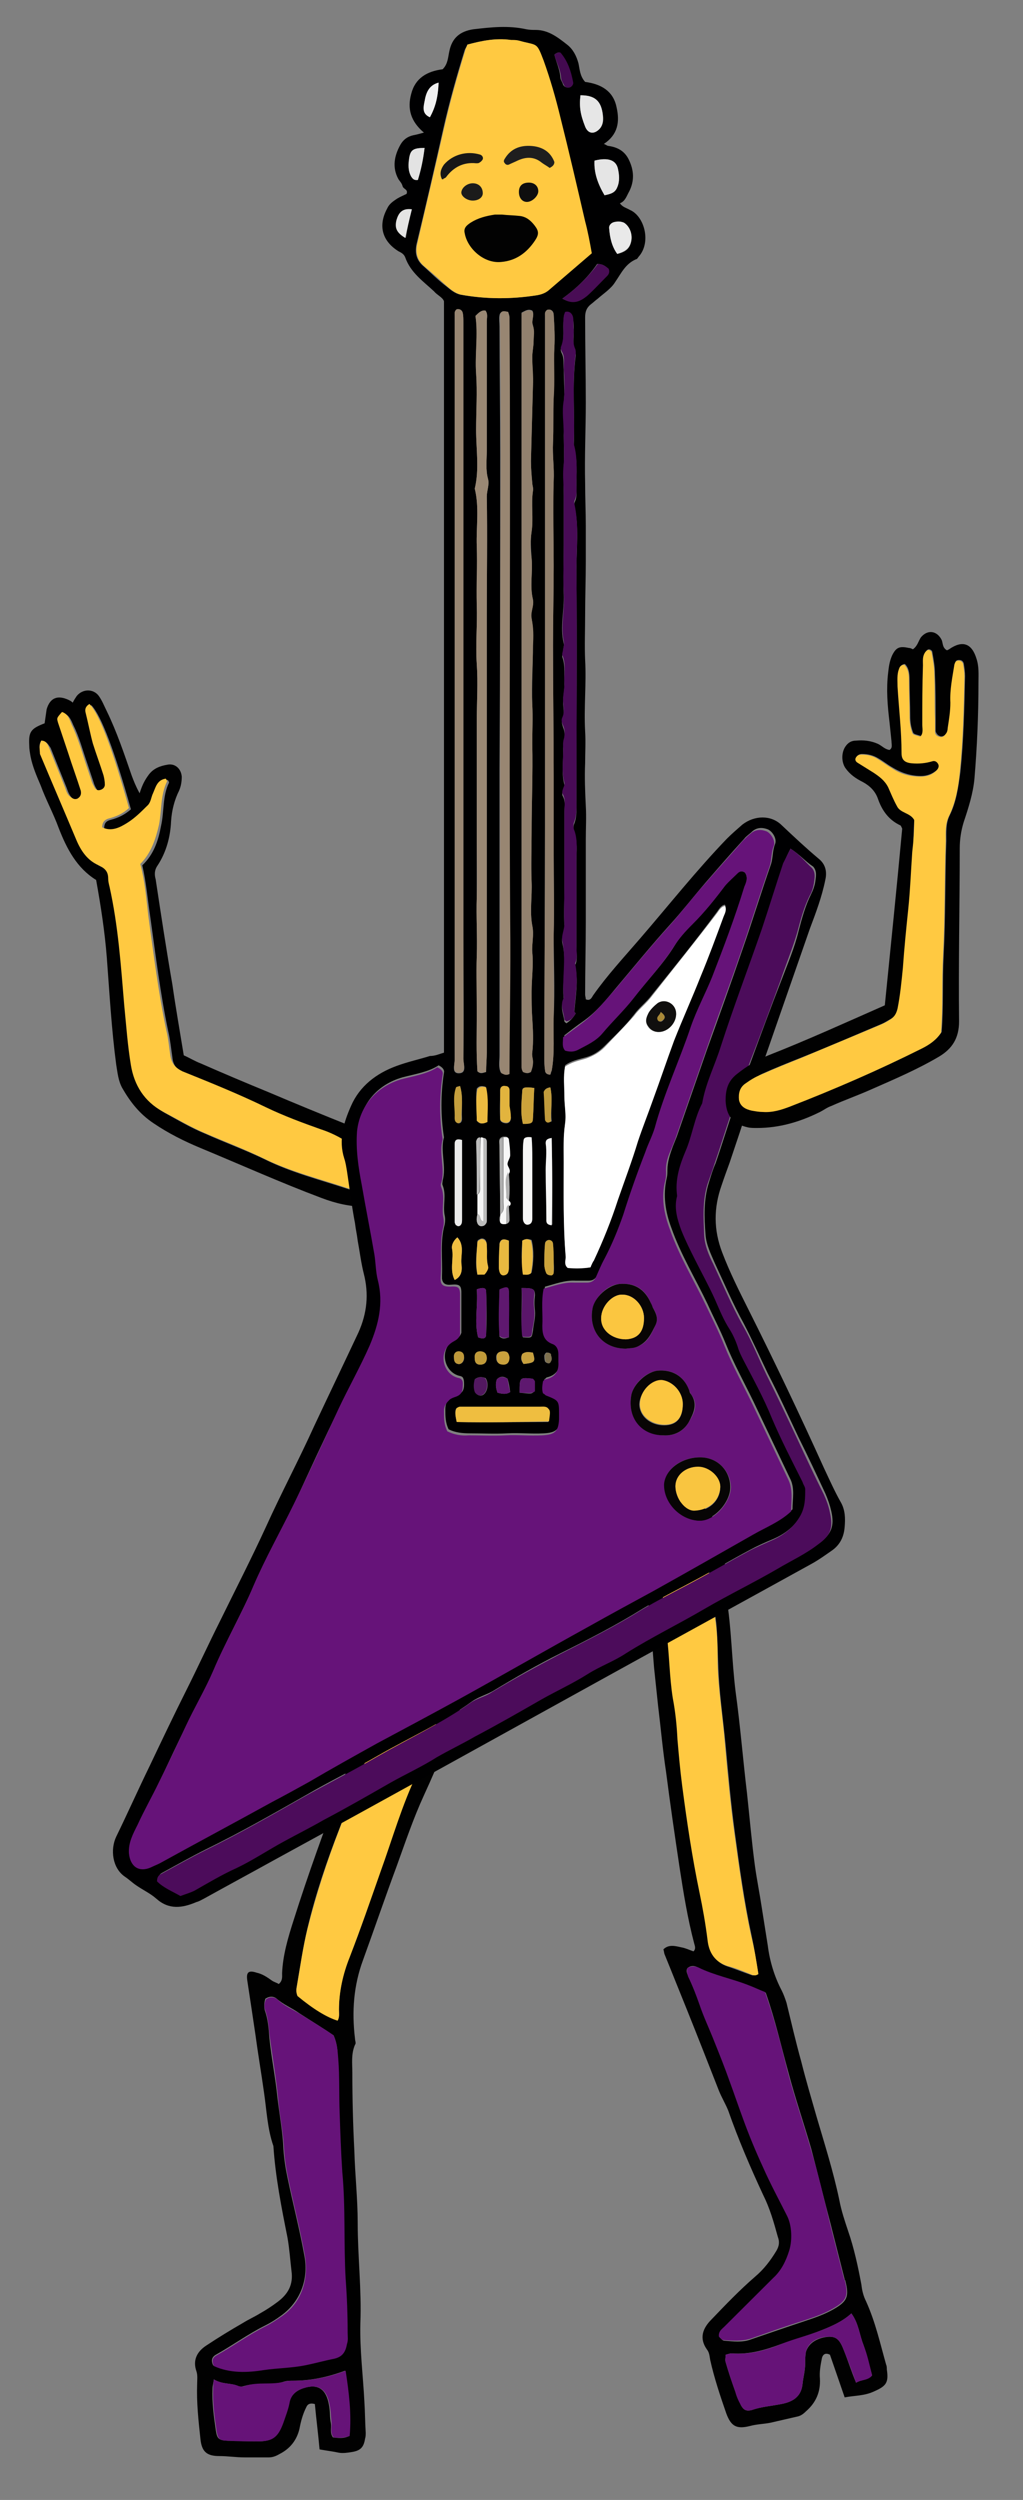 <svg width="77px" height="188px" viewBox="0 0 77 188" version="1.1" xml:space="preserve" xmlns="http://www.w3.org/2000/svg" xmlns:xlink="http://www.w3.org/1999/xlink">
  <rect x="0" y="0" width="77" height="188" fill="#808080" stroke="none"/>
  <defs/>
  <g>
    <title>guitar-electric2-c</title>
    <desc>Created with Sketch.</desc>
    <g id="music" stroke="none" stroke-width="1" fill="none" fill-rule="evenodd">
      <g id="guitar-electric2-c" fill-rule="nonzero">
        <g id="Group" transform="translate(14.587, 113.304)">
          <path d="M9.466,70.894 C9.365,69.741 9.214,68.587 9.113,67.484 C8.761,67.384 8.559,67.484 8.459,67.735 C8.207,68.236 8.056,68.788 7.955,69.339 C7.754,70.192 7.25,70.844 6.445,71.245 C6.193,71.395 5.941,71.495 5.639,71.495 C5.035,71.495 4.431,71.495 3.827,71.495 C3.172,71.495 2.568,71.395 1.913,71.395 C0.957,71.395 0.604,71.044 0.503,70.142 C0.352,68.738 0.201,67.384 0.252,65.98 C0.252,65.679 0.302,65.328 0.201,65.028 C-0.101,64.175 0.252,63.524 0.957,63.072 C1.863,62.471 2.769,61.919 3.726,61.368 C4.129,61.117 4.582,60.916 4.985,60.666 C5.438,60.415 5.891,60.114 6.294,59.813 C7.099,59.212 7.502,58.51 7.351,57.457 C7.25,56.605 7.2,55.802 7.049,54.95 C6.596,52.694 6.143,50.388 5.992,48.081 C5.538,46.778 5.488,45.424 5.287,44.07 C5.085,42.616 4.834,41.162 4.632,39.658 C4.431,38.305 4.229,36.951 4.028,35.647 C3.927,34.996 4.129,34.845 4.733,35.046 C5.186,35.146 5.538,35.397 5.891,35.647 C6.042,35.748 6.243,35.798 6.394,35.898 C6.697,35.647 6.646,35.347 6.646,35.096 C6.697,33.742 7.099,32.388 7.502,31.135 C8.61,27.625 9.869,24.166 11.178,20.707 C12.638,16.846 14.148,13.036 15.608,9.175 C15.86,8.473 16.112,7.721 16.364,7.019 C16.666,6.067 16.968,5.164 17.522,4.312 C17.723,3.961 17.924,3.61 18.025,3.259 C18.378,2.356 18.931,1.604 19.687,0.902 C20.392,0.251 22.003,0.201 22.657,0.902 C23.362,1.705 23.866,2.607 23.765,3.71 C23.664,5.014 23.413,6.267 23.06,7.47 C22.758,8.373 22.456,9.275 22.053,10.178 C21.449,11.431 20.996,12.785 20.492,14.088 C19.485,16.645 18.478,19.202 17.32,21.709 C16.515,23.464 15.91,25.269 15.256,27.074 C14.4,29.38 13.594,31.737 12.738,34.093 C12.034,35.998 11.883,37.954 12.134,40.009 C12.134,40.16 12.235,40.36 12.134,40.461 C11.832,41.162 11.933,41.864 11.933,42.566 C11.933,44.522 11.983,46.477 12.084,48.432 C12.134,50.237 12.336,52.042 12.336,53.847 C12.336,56.354 12.638,58.911 12.537,61.418 C12.487,63.373 12.738,65.328 12.839,67.284 C12.89,68.086 12.89,68.838 12.94,69.64 C12.94,69.791 12.94,69.941 12.89,70.092 C12.789,70.743 12.537,70.994 11.883,71.094 C11.58,71.144 11.228,71.195 10.926,71.144 C10.473,71.044 10.02,70.994 9.466,70.894 Z M20.744,1.454 C19.989,2.005 19.485,2.707 19.183,3.459 C18.428,5.315 17.421,7.019 16.867,8.975 C16.414,10.479 15.709,11.933 15.105,13.437 C13.745,16.996 12.336,20.606 10.976,24.166 C10.02,26.623 9.164,29.13 8.559,31.687 C8.207,33.141 8.006,34.595 7.754,36.048 C7.703,36.299 7.703,36.55 7.804,36.75 C9.013,37.753 10.02,38.355 10.825,38.605 C10.976,38.355 10.926,38.054 10.926,37.803 C10.926,36.399 11.228,35.096 11.731,33.842 C12.587,31.737 13.292,29.581 14.048,27.425 C14.954,24.968 15.659,22.411 16.817,20.005 C17.119,19.353 17.371,18.651 17.622,17.999 C17.924,17.197 18.227,16.345 18.529,15.542 C19.385,13.487 20.241,11.431 21.097,9.325 C21.65,7.922 22.204,6.468 22.557,5.014 C22.657,4.613 22.708,4.212 22.758,3.81 C22.808,2.356 22.607,1.655 20.744,1.454 Z M10.523,39.759 C9.717,39.207 8.811,38.656 7.955,38.104 C7.401,37.703 6.747,37.452 6.243,37.001 C5.992,36.801 5.69,36.801 5.387,37.001 C5.287,37.302 5.287,37.603 5.337,37.853 C5.589,38.555 5.639,39.257 5.69,39.959 C5.841,41.463 6.143,42.917 6.294,44.421 C6.445,45.725 6.697,47.028 6.747,48.332 C6.797,49.034 6.898,49.736 7.049,50.438 C7.452,52.393 7.955,54.298 8.308,56.254 C8.66,57.958 8.106,59.713 6.596,60.816 C6.193,61.117 5.79,61.368 5.387,61.568 C4.078,62.22 2.92,63.072 1.662,63.774 C1.309,63.975 1.309,64.276 1.46,64.576 C2.669,65.128 3.978,65.078 5.236,64.877 C6.243,64.727 7.301,64.727 8.308,64.526 C9.063,64.376 9.768,64.225 10.523,64.025 C11.127,63.875 11.379,63.473 11.48,62.922 C11.53,62.671 11.53,62.37 11.53,62.07 C11.53,60.716 11.429,59.362 11.379,58.008 C11.228,55.351 11.379,52.644 11.127,49.987 C10.976,48.482 10.926,46.978 10.926,45.474 C10.926,44.171 10.926,42.817 10.825,41.513 C10.825,41.012 10.825,40.461 10.523,39.759 Z M1.51,65.629 C1.46,65.98 1.41,66.131 1.41,66.281 C1.359,67.384 1.51,68.437 1.662,69.49 C1.762,70.092 1.863,70.192 2.517,70.242 C3.273,70.242 4.028,70.292 4.783,70.292 C5.891,70.292 6.294,69.991 6.697,68.888 C6.898,68.387 7.049,67.936 7.15,67.434 C7.301,66.782 7.703,66.482 8.257,66.281 C9.365,65.93 9.969,66.381 10.171,67.535 C10.271,67.986 10.221,68.487 10.322,68.938 C10.372,69.289 10.221,69.64 10.473,69.991 C10.876,70.041 11.278,70.092 11.681,69.891 C11.832,68.236 11.631,66.632 11.379,64.978 C10.02,65.479 8.761,65.73 7.452,65.73 C7.25,65.73 7.049,65.73 6.848,65.78 C5.841,66.131 4.783,65.83 3.776,66.131 C3.625,66.181 3.424,66.181 3.323,66.131 C2.82,65.88 2.165,66.03 1.51,65.629 Z" id="Shape" fill="#010101"/>
          <path d="M20.744,1.454 C22.607,1.655 22.808,2.356 22.758,3.861 C22.758,4.262 22.657,4.663 22.557,5.064 C22.204,6.518 21.65,7.972 21.097,9.376 C20.241,11.431 19.385,13.487 18.529,15.593 C18.176,16.395 17.924,17.247 17.622,18.049 C17.371,18.701 17.169,19.403 16.817,20.055 C15.659,22.461 14.954,24.968 14.048,27.475 C13.292,29.631 12.537,31.787 11.731,33.893 C11.228,35.146 10.926,36.5 10.926,37.853 C10.926,38.154 10.976,38.405 10.825,38.656 C10.02,38.405 9.013,37.803 7.804,36.801 C7.703,36.55 7.703,36.349 7.754,36.099 C8.006,34.645 8.207,33.191 8.559,31.737 C9.214,29.18 10.02,26.673 10.976,24.216 C12.336,20.606 13.745,17.047 15.105,13.487 C15.659,11.983 16.364,10.529 16.867,9.025 C17.471,7.119 18.428,5.365 19.183,3.51 C19.485,2.707 19.989,2.005 20.744,1.454 Z" id="Shape" fill="#FFC941"/>
          <path d="M10.523,39.759 C10.825,40.461 10.825,41.012 10.876,41.564 C10.976,42.867 10.926,44.221 10.976,45.524 C11.027,47.028 11.077,48.533 11.178,50.037 C11.429,52.694 11.278,55.401 11.429,58.059 C11.53,59.412 11.58,60.766 11.58,62.12 C11.58,62.421 11.631,62.671 11.53,62.972 C11.429,63.524 11.228,63.925 10.573,64.075 C9.818,64.225 9.113,64.426 8.358,64.576 C7.351,64.777 6.294,64.777 5.287,64.927 C4.028,65.128 2.719,65.178 1.51,64.627 C1.359,64.276 1.359,64.025 1.712,63.824 C2.971,63.122 4.129,62.27 5.438,61.618 C5.841,61.418 6.294,61.117 6.646,60.866 C8.157,59.813 8.66,58.059 8.358,56.304 C8.006,54.348 7.502,52.443 7.099,50.488 C6.948,49.786 6.848,49.084 6.797,48.382 C6.747,47.079 6.445,45.775 6.344,44.472 C6.193,42.967 5.941,41.463 5.74,40.009 C5.639,39.307 5.639,38.605 5.387,37.904 C5.287,37.653 5.287,37.352 5.438,37.051 C5.69,36.851 6.042,36.851 6.294,37.051 C6.797,37.553 7.452,37.803 8.006,38.154 C8.811,38.656 9.717,39.207 10.523,39.759 Z" id="Shape" fill="#661379"/>
          <path d="M1.51,65.629 C2.165,66.03 2.82,65.88 3.373,66.131 C3.524,66.181 3.726,66.181 3.827,66.131 C4.834,65.78 5.891,66.081 6.898,65.78 C7.099,65.73 7.301,65.73 7.502,65.73 C8.811,65.73 10.12,65.479 11.429,64.978 C11.681,66.632 11.883,68.236 11.731,69.891 C11.278,70.041 10.926,70.041 10.523,69.991 C10.271,69.69 10.372,69.289 10.372,68.938 C10.322,68.487 10.322,67.986 10.221,67.535 C10.02,66.381 9.365,65.93 8.308,66.281 C7.754,66.432 7.301,66.782 7.2,67.434 C7.099,67.936 6.898,68.437 6.747,68.888 C6.344,69.991 5.941,70.292 4.834,70.292 C4.078,70.292 3.323,70.292 2.568,70.242 C1.913,70.242 1.813,70.092 1.712,69.49 C1.561,68.437 1.41,67.384 1.46,66.281 C1.46,66.181 1.46,65.98 1.51,65.629 Z" id="Shape" fill="#661378"/>
        </g>
        <g id="Group" transform="translate(48.322, 112.803)">
          <path d="M15.256,67.484 C14.853,66.331 14.501,65.278 14.148,64.276 C13.745,64.075 13.594,64.326 13.544,64.526 C13.443,65.028 13.343,65.579 13.393,66.081 C13.443,67.083 13.091,67.885 12.336,68.537 C12.134,68.738 11.933,68.888 11.631,68.938 C10.976,69.089 10.322,69.239 9.667,69.39 C9.164,69.49 8.66,69.49 8.106,69.64 C7.099,69.891 6.697,69.64 6.344,68.688 C5.891,67.384 5.438,66.03 5.136,64.677 C5.085,64.426 5.085,64.125 4.884,63.875 C4.28,63.022 4.582,62.27 5.236,61.618 C6.294,60.515 7.351,59.412 8.509,58.41 C9.164,57.858 9.667,57.206 10.12,56.454 C10.322,56.103 10.372,55.802 10.221,55.401 C9.919,54.298 9.617,53.245 9.113,52.243 C8.157,50.187 7.25,48.081 6.495,45.925 C6.294,45.424 5.992,44.923 5.79,44.421 C4.985,42.366 4.179,40.31 3.373,38.305 C2.82,36.951 2.266,35.547 1.712,34.193 C1.662,34.093 1.662,33.943 1.611,33.792 C2.014,33.391 2.517,33.542 2.971,33.642 C3.273,33.692 3.575,33.842 3.877,33.943 C4.078,33.742 3.978,33.542 3.927,33.341 C3.424,31.436 3.122,29.531 2.82,27.575 C2.467,25.219 2.115,22.812 1.813,20.456 C1.561,18.801 1.41,17.097 1.208,15.442 C1.108,14.49 1.007,13.537 0.906,12.584 C0.806,11.331 0.705,10.027 0.604,8.774 C0.503,7.922 0.352,7.019 0.352,6.167 C0.352,5.014 0.302,3.861 0.705,2.707 C0.957,2.005 1.259,1.304 1.863,0.752 C2.971,-0.201 4.179,-0.1 5.136,1.053 C5.488,1.454 5.69,1.905 5.841,2.407 C6.042,3.359 6.294,4.362 6.243,5.365 C6.193,6.016 6.243,6.668 6.344,7.27 C6.747,9.626 6.747,12.033 7.049,14.439 C7.401,16.996 7.603,19.553 7.905,22.06 C8.106,23.915 8.257,25.72 8.509,27.575 C8.66,28.628 8.862,29.631 9.013,30.634 C9.164,31.586 9.315,32.539 9.466,33.492 C9.617,34.695 9.969,35.848 10.523,36.901 C10.674,37.202 10.775,37.502 10.876,37.803 C11.228,39.257 11.58,40.761 11.983,42.215 C12.336,43.619 12.738,44.973 13.141,46.377 C13.745,48.432 14.4,50.488 14.853,52.644 C15.004,53.446 15.256,54.198 15.508,54.95 C15.961,56.254 16.263,57.658 16.515,59.011 C16.565,59.462 16.666,59.864 16.867,60.265 C17.572,61.819 17.924,63.423 18.378,65.028 C18.428,65.128 18.428,65.278 18.428,65.379 C18.579,66.381 18.378,66.632 17.471,67.033 C16.716,67.384 16.011,67.334 15.256,67.484 Z M3.424,35.196 C3.273,35.447 3.424,35.647 3.524,35.898 C3.827,36.6 4.129,37.302 4.38,38.004 C4.733,38.956 5.136,39.859 5.488,40.761 C5.891,41.764 6.294,42.767 6.646,43.77 C6.999,44.722 7.301,45.625 7.653,46.577 C8.106,47.831 8.61,49.034 9.164,50.237 C9.717,51.491 10.372,52.694 10.976,53.897 C11.329,54.599 11.379,55.752 11.127,56.504 C10.876,57.307 10.523,57.958 9.919,58.56 C8.66,59.763 7.452,60.967 6.243,62.22 C6.042,62.421 5.79,62.571 5.841,62.972 C5.941,63.022 6.042,63.223 6.193,63.223 C6.848,63.273 7.552,63.373 8.207,63.122 C9.516,62.671 10.825,62.22 12.185,61.769 C12.94,61.518 13.695,61.267 14.4,60.866 C15.457,60.265 15.608,59.914 15.306,58.71 C15.306,58.66 15.256,58.66 15.256,58.61 C14.903,57.206 14.551,55.853 14.199,54.449 C13.695,52.544 13.242,50.688 12.738,48.783 C12.185,46.878 11.53,44.973 11.027,43.068 C10.473,41.062 10.02,39.057 9.315,37.051 C8.912,36.901 8.509,36.7 8.106,36.55 C6.848,36.048 5.488,35.798 4.28,35.196 C3.978,34.996 3.676,34.996 3.424,35.196 Z M8.761,35.647 C8.61,34.695 8.459,33.742 8.257,32.79 C7.703,30.233 7.351,27.676 6.999,25.068 C6.697,22.862 6.495,20.606 6.294,18.4 C6.092,16.345 5.79,14.339 5.74,12.334 C5.69,11.281 5.69,10.278 5.589,9.225 C5.387,7.671 5.186,6.117 4.934,4.613 C4.884,4.312 4.783,4.011 4.834,3.66 C4.934,3.108 4.683,2.657 4.431,2.206 C3.927,1.354 2.971,1.253 2.316,1.955 C1.913,2.407 1.762,2.908 1.712,3.51 C1.662,4.212 1.611,4.964 1.611,5.665 C1.611,6.518 1.561,7.37 1.712,8.172 C1.813,8.824 1.863,9.526 1.913,10.178 C2.115,11.782 2.115,13.387 2.366,14.941 C2.517,15.944 2.669,16.996 2.719,18.049 C2.769,19.202 2.92,20.356 3.071,21.509 C3.424,24.216 3.827,26.873 4.38,29.581 C4.632,30.734 4.834,31.937 4.985,33.141 C5.136,34.093 5.538,34.795 6.495,35.096 C7.099,35.296 7.703,35.547 8.308,35.748 C8.408,35.748 8.559,35.748 8.761,35.647 Z M6.294,64.276 C6.294,64.526 6.243,64.677 6.294,64.827 C6.495,65.529 6.747,66.281 6.999,66.983 C7.15,67.334 7.301,67.735 7.452,68.086 C7.653,68.437 7.855,68.537 8.257,68.437 C8.962,68.186 9.717,68.136 10.473,67.986 C11.278,67.835 11.983,67.484 12.084,66.482 C12.134,65.98 12.285,65.479 12.285,64.927 C12.285,64.627 12.285,64.376 12.336,64.075 C12.537,63.373 13.242,62.972 14.098,62.922 C14.652,62.922 14.903,63.173 15.206,63.975 C15.508,64.727 15.759,65.529 16.112,66.381 C16.515,66.131 17.018,66.181 17.32,65.83 C17.119,65.078 16.917,64.276 16.666,63.524 C16.364,62.772 16.313,61.919 15.759,61.167 C15.105,61.769 14.299,62.12 13.544,62.421 C12.537,62.822 11.48,63.122 10.473,63.473 C9.264,63.925 8.056,64.276 6.747,64.175 C6.596,64.175 6.495,64.225 6.294,64.276 Z" id="Shape" fill="#010101"/>
          <path d="M3.424,35.196 C3.676,35.046 3.978,35.046 4.229,35.146 C5.438,35.748 6.797,35.998 8.056,36.5 C8.459,36.65 8.862,36.851 9.264,37.001 C9.969,39.007 10.473,41.012 10.976,43.018 C11.48,44.923 12.134,46.828 12.688,48.733 C13.242,50.588 13.695,52.493 14.148,54.399 C14.501,55.802 14.853,57.156 15.206,58.56 C15.206,58.61 15.256,58.61 15.256,58.66 C15.558,59.864 15.407,60.215 14.35,60.816 C13.645,61.217 12.89,61.468 12.134,61.719 C10.825,62.12 9.466,62.621 8.157,63.072 C7.502,63.273 6.797,63.223 6.143,63.173 C5.992,63.173 5.891,62.972 5.79,62.922 C5.74,62.521 5.992,62.37 6.193,62.17 C7.401,60.967 8.66,59.713 9.869,58.51 C10.473,57.958 10.825,57.256 11.077,56.454 C11.329,55.652 11.278,54.549 10.926,53.847 C10.322,52.644 9.667,51.441 9.113,50.187 C8.559,48.984 8.056,47.781 7.603,46.527 C7.25,45.575 6.948,44.672 6.596,43.719 C6.243,42.717 5.841,41.714 5.438,40.711 C5.085,39.809 4.632,38.856 4.33,37.954 C4.078,37.252 3.827,36.55 3.474,35.848 C3.424,35.647 3.323,35.447 3.424,35.196 Z" id="Shape" fill="#661379"/>
          <path d="M8.761,35.647 C8.559,35.798 8.408,35.748 8.257,35.698 C7.653,35.447 7.049,35.196 6.445,35.046 C5.488,34.745 5.035,34.043 4.934,33.09 C4.783,31.887 4.582,30.734 4.33,29.531 C3.776,26.873 3.373,24.166 3.021,21.459 C2.87,20.305 2.769,19.152 2.669,17.999 C2.618,16.946 2.517,15.944 2.316,14.891 C2.064,13.286 2.064,11.682 1.863,10.128 C1.762,9.476 1.762,8.774 1.662,8.122 C1.51,7.32 1.561,6.468 1.561,5.615 C1.561,4.913 1.611,4.161 1.662,3.459 C1.662,2.858 1.863,2.356 2.266,1.905 C2.92,1.203 3.877,1.304 4.38,2.156 C4.632,2.607 4.884,3.058 4.783,3.61 C4.733,3.911 4.834,4.262 4.884,4.562 C5.136,6.117 5.337,7.621 5.538,9.175 C5.69,10.228 5.69,11.231 5.69,12.284 C5.74,14.339 6.092,16.345 6.243,18.35 C6.445,20.606 6.646,22.812 6.948,25.018 C7.301,27.575 7.653,30.182 8.207,32.739 C8.459,33.692 8.61,34.695 8.761,35.647 Z" id="Shape" fill="#FFC941"/>
          <path d="M6.294,64.276 C6.495,64.225 6.646,64.175 6.747,64.175 C8.056,64.276 9.264,63.975 10.473,63.473 C11.48,63.072 12.537,62.822 13.544,62.421 C14.299,62.12 15.105,61.769 15.759,61.167 C16.313,61.919 16.364,62.772 16.666,63.524 C16.968,64.276 17.119,65.028 17.32,65.83 C17.018,66.231 16.515,66.131 16.112,66.381 C15.81,65.529 15.508,64.727 15.206,63.975 C14.903,63.173 14.652,62.922 14.098,62.922 C13.192,62.922 12.487,63.373 12.336,64.075 C12.285,64.326 12.285,64.627 12.285,64.927 C12.285,65.429 12.134,65.93 12.084,66.482 C11.983,67.484 11.278,67.835 10.473,67.986 C9.717,68.136 8.962,68.186 8.257,68.437 C7.855,68.537 7.653,68.437 7.452,68.086 C7.25,67.735 7.099,67.384 6.999,66.983 C6.747,66.281 6.495,65.529 6.294,64.827 C6.243,64.677 6.294,64.526 6.294,64.276 Z" id="Shape" fill="#661378"/>
        </g>
        <g id="Group" transform="translate(2, 51.636)">
          <path d="M11.832,27.726 C12.285,27.926 12.688,28.177 13.091,28.327 C14.803,29.079 16.464,29.781 18.176,30.483 C20.19,31.336 22.255,32.188 24.269,32.99 C25.225,33.391 26.031,33.893 26.786,34.595 C27.793,35.497 27.994,36.65 27.743,37.904 C27.692,38.255 27.491,38.505 27.189,38.656 C26.685,38.956 26.081,39.157 25.477,39.107 C24.319,39.107 23.262,38.856 22.204,38.455 C19.133,37.302 16.112,35.948 13.091,34.695 C11.883,34.193 10.674,33.592 9.566,32.84 C8.509,32.138 7.804,31.235 7.2,30.182 C6.898,29.631 6.848,29.029 6.747,28.428 C6.394,25.77 6.243,23.063 6.042,20.406 C5.891,18.45 5.589,16.495 5.236,14.54 C3.776,13.637 3.021,12.183 2.417,10.629 C2.014,9.526 1.46,8.523 1.057,7.42 C0.755,6.718 0.453,6.016 0.302,5.264 C0.252,4.964 0.201,4.713 0.201,4.412 C0.151,3.409 0.302,3.159 1.359,2.758 C1.41,2.407 1.46,2.056 1.51,1.705 C1.762,0.852 2.316,0.602 3.172,1.003 C3.273,1.053 3.373,1.103 3.474,1.203 C3.575,1.003 3.676,0.852 3.776,0.702 C4.229,0.15 5.035,0.15 5.438,0.702 C5.69,1.053 5.841,1.454 6.042,1.855 C6.797,3.409 7.351,5.064 7.905,6.668 C8.056,7.069 8.207,7.47 8.509,8.022 C8.71,7.37 8.912,7.019 9.164,6.668 C9.516,6.167 10.02,5.966 10.624,5.866 C11.178,5.766 11.631,6.167 11.681,6.768 C11.681,7.119 11.631,7.47 11.48,7.821 C11.127,8.523 10.926,9.325 10.876,10.128 C10.825,11.281 10.523,12.434 9.869,13.437 C9.617,13.788 9.617,14.139 9.717,14.49 C10.12,17.147 10.523,19.804 10.976,22.411 C11.228,24.166 11.53,25.871 11.832,27.726 Z M1.108,4.061 C0.856,4.462 1.007,4.813 1.158,5.164 C2.064,7.32 2.971,9.426 3.877,11.582 C4.229,12.434 4.783,13.136 5.589,13.537 C6.092,13.738 6.294,14.038 6.294,14.54 C6.294,14.74 6.344,14.941 6.394,15.141 C7.049,18.099 7.2,21.058 7.502,24.066 C7.653,25.57 7.754,27.124 8.006,28.578 C8.207,30.082 9.013,31.235 10.372,32.038 C11.379,32.589 12.386,33.191 13.494,33.642 C14.954,34.294 16.464,34.845 17.924,35.547 C19.938,36.55 22.154,37.101 24.269,37.803 C24.873,38.004 25.527,38.054 26.182,37.904 C26.685,37.803 26.987,37.302 26.786,36.801 C26.635,36.349 26.434,35.898 26.031,35.597 C24.873,34.695 23.715,33.893 22.305,33.391 C20.895,32.89 19.536,32.388 18.176,31.737 C16.112,30.784 13.997,29.932 11.883,29.029 C11.329,28.829 11.027,28.478 10.976,27.876 C10.876,27.224 10.825,26.623 10.674,25.971 C10.07,23.113 9.717,20.205 9.315,17.347 C9.113,16.044 9.013,14.74 8.71,13.437 C9.566,12.635 9.919,11.582 10.12,10.479 C10.372,9.376 10.221,8.222 10.724,7.22 C10.724,7.17 10.674,7.069 10.624,7.019 C9.969,7.119 9.869,7.671 9.667,8.122 C9.516,8.473 9.516,8.824 9.214,9.075 C8.71,9.476 8.257,9.977 7.754,10.328 C7.2,10.679 6.545,11.03 5.841,10.679 C5.841,10.328 5.941,10.128 6.294,10.027 C6.898,9.877 7.401,9.626 7.855,9.225 C6.646,4.913 5.639,2.206 4.884,1.404 C4.632,1.504 4.531,1.705 4.582,2.005 C4.733,2.808 4.884,3.56 5.136,4.362 C5.387,5.164 5.69,5.966 5.941,6.768 C5.992,6.969 6.042,7.22 6.042,7.47 C6.042,7.671 5.891,7.872 5.69,7.872 C5.538,7.922 5.337,7.872 5.287,7.721 C5.186,7.571 5.085,7.37 5.035,7.17 C4.884,6.718 4.733,6.267 4.582,5.816 C4.229,4.813 3.978,3.81 3.524,2.908 C3.373,2.557 3.222,2.156 2.82,2.005 C2.467,2.457 2.417,2.457 2.517,2.808 C2.769,3.56 3.021,4.312 3.273,5.064 C3.575,6.016 3.927,6.969 4.229,7.922 C4.33,8.172 4.229,8.373 3.978,8.523 C3.776,8.624 3.575,8.473 3.424,8.373 C3.222,8.172 3.122,7.922 3.021,7.621 C2.618,6.618 2.215,5.615 1.813,4.613 C1.611,4.312 1.51,4.111 1.108,4.061 Z" id="Shape" fill="#010101"/>
          <path d="M1.108,4.061 C1.46,4.061 1.561,4.312 1.662,4.512 C2.064,5.515 2.467,6.518 2.87,7.521 C2.971,7.771 3.021,8.072 3.273,8.273 C3.424,8.373 3.575,8.523 3.827,8.423 C4.078,8.273 4.129,8.072 4.078,7.821 C3.776,6.869 3.424,5.916 3.122,4.964 C2.87,4.212 2.618,3.459 2.366,2.707 C2.266,2.356 2.266,2.356 2.669,1.905 C3.122,2.056 3.222,2.457 3.373,2.808 C3.827,3.76 4.129,4.763 4.431,5.716 C4.582,6.167 4.733,6.618 4.884,7.069 C4.934,7.27 5.035,7.42 5.136,7.621 C5.236,7.771 5.387,7.821 5.538,7.771 C5.74,7.721 5.891,7.571 5.891,7.37 C5.891,7.119 5.841,6.869 5.79,6.668 C5.538,5.866 5.236,5.064 4.985,4.262 C4.783,3.51 4.632,2.707 4.431,1.905 C4.38,1.655 4.481,1.454 4.733,1.304 C5.488,2.056 6.495,4.763 7.703,9.125 C7.301,9.526 6.747,9.777 6.143,9.927 C5.841,10.027 5.69,10.228 5.69,10.579 C6.394,10.93 7.049,10.579 7.603,10.228 C8.157,9.877 8.61,9.426 9.063,8.975 C9.365,8.724 9.365,8.323 9.516,8.022 C9.717,7.571 9.818,7.019 10.473,6.919 C10.523,6.969 10.573,7.069 10.573,7.119 C10.07,8.172 10.171,9.325 9.969,10.378 C9.717,11.481 9.365,12.534 8.559,13.336 C8.912,14.64 9.013,15.944 9.164,17.247 C9.566,20.155 9.919,23.013 10.523,25.871 C10.674,26.472 10.724,27.124 10.825,27.776 C10.926,28.378 11.228,28.678 11.731,28.929 C13.846,29.781 15.961,30.634 18.025,31.636 C19.385,32.288 20.744,32.79 22.154,33.291 C23.564,33.742 24.722,34.595 25.88,35.497 C26.283,35.798 26.484,36.249 26.635,36.7 C26.836,37.202 26.534,37.703 26.031,37.803 C25.376,37.954 24.772,37.904 24.117,37.703 C22.003,37.001 19.787,36.45 17.773,35.447 C16.313,34.745 14.853,34.193 13.343,33.542 C12.285,33.09 11.278,32.489 10.221,31.937 C8.862,31.185 8.106,29.982 7.855,28.478 C7.603,26.974 7.502,25.47 7.351,23.965 C7.099,20.957 6.898,17.999 6.243,15.041 C6.193,14.841 6.143,14.64 6.143,14.439 C6.143,13.938 5.941,13.687 5.438,13.437 C4.582,13.086 4.078,12.334 3.726,11.481 C2.82,9.325 1.913,7.22 1.007,5.064 C1.007,4.813 0.906,4.462 1.108,4.061 Z" id="Shape" fill="#FFC941"/>
        </g>
        <g id="Group" transform="translate(8.042, 2)">
          <path d="M25.376,77.161 C25.376,58.359 25.376,39.558 25.376,20.656 C25.276,20.356 24.873,20.205 24.621,19.904 C23.815,19.152 22.859,18.501 22.456,17.347 C22.355,17.097 22.154,16.996 21.952,16.896 C20.744,16.144 20.392,14.991 21.097,13.687 C21.248,13.336 21.55,13.136 21.852,12.935 C22.103,12.785 22.355,12.685 22.557,12.584 C22.708,12.233 22.305,12.233 22.255,11.983 C22.204,11.782 22.053,11.632 21.952,11.481 C21.449,10.579 21.65,9.676 22.103,8.874 C22.305,8.523 22.607,8.273 23.06,8.172 C23.312,8.122 23.513,8.072 23.866,7.972 C22.859,7.119 22.607,6.167 22.909,5.064 C23.211,3.861 24.117,3.359 25.276,3.209 C25.678,2.808 25.678,2.306 25.779,1.855 C25.98,0.852 26.585,0.351 27.592,0.201 C28.901,0.05 30.21,-0.1 31.569,0.201 C31.821,0.251 32.073,0.251 32.274,0.251 C33.231,0.251 33.936,0.802 34.641,1.354 C35.094,1.705 35.345,2.206 35.497,2.758 C35.597,3.209 35.597,3.71 36,4.161 C37.158,4.312 38.115,4.813 38.366,6.067 C38.618,7.17 38.467,8.122 37.41,8.824 C37.561,8.874 37.662,8.975 37.762,8.975 C38.467,9.075 38.971,9.376 39.273,9.977 C39.676,10.779 39.726,11.582 39.323,12.384 C39.122,12.735 39.021,13.136 38.618,13.286 C38.82,13.587 39.122,13.637 39.373,13.788 C40.431,14.239 40.985,16.144 40.078,17.247 C39.978,17.347 39.927,17.498 39.827,17.498 C39.021,17.849 38.719,18.551 38.266,19.202 C37.964,19.704 37.41,20.055 36.957,20.456 C36.755,20.606 36.604,20.757 36.403,20.907 C36.101,21.158 36,21.459 36,21.86 C36,24.016 36.05,26.172 36.05,28.277 C36.05,30.283 35.95,32.338 36,34.344 C36,35.397 36.05,36.5 36.05,37.553 C36.05,38.455 36.05,39.307 36.05,40.21 C36.05,41.564 36,42.917 36,44.271 C36,45.374 35.95,46.527 36,47.63 C36.101,49.435 35.899,51.19 36,52.995 C36.05,53.797 36,54.599 36,55.401 C35.95,56.454 36,57.557 36.05,58.61 C36.101,59.462 36.05,60.265 36.05,61.117 C36.05,63.173 36.05,65.278 36.05,67.334 C36.05,69.139 36,70.994 36,72.799 C36,72.899 36.05,73.05 36.05,73.15 C36.403,73.3 36.503,72.999 36.604,72.849 C37.662,71.345 38.92,69.991 40.129,68.587 C42.294,66.081 44.358,63.473 46.674,61.067 C47.027,60.716 47.429,60.365 47.832,60.014 C48.738,59.312 49.997,59.262 50.803,60.064 C51.709,60.916 52.615,61.769 53.572,62.571 C54.076,62.972 54.227,63.524 54.076,64.175 C53.824,65.429 53.371,66.632 52.917,67.835 C52.062,70.292 51.206,72.749 50.35,75.205 C49.695,77.111 48.99,79.066 48.336,80.971 C47.883,82.475 47.379,83.929 46.876,85.433 C46.674,85.985 46.473,86.536 46.271,87.138 C45.667,88.843 45.667,90.497 46.322,92.202 C46.876,93.656 47.58,95.06 48.285,96.464 C50.249,100.374 52.162,104.385 53.975,108.396 C54.378,109.248 54.78,110.151 55.234,110.953 C55.586,111.555 55.586,112.207 55.536,112.808 C55.485,113.51 55.234,114.112 54.629,114.563 C54.126,114.914 53.572,115.315 53.018,115.616 C47.933,118.424 42.797,121.231 37.712,124.039 C29.354,128.652 21.046,133.264 12.688,137.827 C10.876,138.829 9.113,139.782 7.301,140.785 C7.099,140.885 6.948,140.985 6.747,141.035 C5.69,141.487 4.683,141.637 3.726,140.785 C3.273,140.384 2.719,140.133 2.215,139.782 C1.913,139.581 1.662,139.331 1.359,139.13 C0.403,138.478 0.252,137.075 0.705,136.122 C1.561,134.367 2.366,132.562 3.222,130.807 C4.129,128.902 5.035,126.997 5.992,125.092 C6.848,123.387 7.653,121.632 8.509,119.928 C9.667,117.571 10.876,115.215 11.983,112.808 C13.141,110.251 14.45,107.795 15.608,105.238 C16.716,102.881 17.824,100.575 18.931,98.218 C19.586,96.764 19.737,95.31 19.334,93.756 C19.133,92.954 19.032,92.102 18.881,91.299 C18.831,90.848 18.73,90.447 18.68,89.996 C18.428,88.692 18.277,87.389 18.076,86.085 C18.025,85.784 17.975,85.433 17.874,85.133 C17.421,83.729 17.824,82.425 18.378,81.172 C19.032,79.668 20.291,78.715 21.801,78.164 C22.607,77.863 23.513,77.662 24.319,77.412 C24.722,77.412 25.024,77.261 25.376,77.161 Z M27.894,87.84 C27.894,88.341 27.894,88.793 27.894,89.294 C27.843,89.545 27.793,89.745 27.894,89.996 C27.944,90.146 28.095,90.247 28.297,90.196 C28.397,90.146 28.498,90.096 28.548,89.996 C28.599,89.946 28.599,89.845 28.599,89.745 C28.599,87.79 28.599,85.835 28.599,83.879 C28.599,83.729 28.548,83.578 28.347,83.578 C28.297,83.528 28.196,83.528 28.145,83.578 C27.944,83.578 27.894,83.679 27.894,83.879 C27.843,85.183 27.843,86.536 27.894,87.84 Z M30.26,86.135 C30.361,85.885 30.109,85.684 30.109,85.484 C30.109,85.283 30.31,85.082 30.31,84.832 C30.31,84.431 30.31,84.03 30.21,83.628 C30.159,83.428 29.958,83.478 29.807,83.478 C29.455,83.578 29.555,83.829 29.555,84.03 C29.555,85.734 29.606,87.489 29.606,89.194 C29.606,89.294 29.606,89.444 29.555,89.545 C29.505,89.946 29.706,89.996 30.008,89.946 C30.21,89.946 30.26,89.795 30.26,89.645 C30.26,89.244 30.21,88.893 30.21,88.492 C30.26,88.442 30.26,88.341 30.21,88.241 C30.361,87.589 30.31,86.887 30.26,86.135 Z M48.034,63.624 C48.235,63.925 48.185,64.225 48.084,64.526 C47.379,66.833 46.573,69.039 45.667,71.295 C45.164,72.548 44.509,73.752 44.056,75.055 C43.15,77.612 42.042,80.069 41.337,82.676 C41.186,83.278 40.884,83.879 40.632,84.481 C40.078,86.035 39.524,87.639 38.971,89.194 C38.568,90.347 38.115,91.4 37.561,92.503 C37.309,92.954 37.158,93.455 36.906,93.907 C36.755,94.207 36.554,94.308 36.252,94.308 C35.95,94.308 35.597,94.308 35.295,94.308 C34.49,94.258 33.734,94.558 32.979,94.759 C32.778,95.712 32.929,96.664 32.878,97.567 C32.878,98.168 32.979,98.67 33.634,98.92 C33.986,99.021 34.087,99.321 34.087,99.672 C34.087,99.873 34.087,100.073 34.087,100.274 C34.137,100.976 33.785,101.427 33.13,101.578 C33.08,101.578 33.029,101.678 32.929,101.728 C32.878,102.029 32.828,102.33 32.929,102.63 C32.979,102.681 33.029,102.781 33.13,102.781 C34.087,103.232 34.087,103.232 34.137,104.235 C34.137,104.335 34.137,104.485 34.137,104.586 C34.087,105.488 33.835,105.739 32.878,105.789 C31.972,105.839 31.066,105.739 30.109,105.789 C29.203,105.839 28.246,105.789 27.34,105.789 C26.786,105.789 26.232,105.739 25.729,105.488 C25.477,104.987 25.477,104.485 25.477,103.984 C25.477,103.533 25.628,103.332 25.93,103.082 C26.031,102.981 26.232,102.931 26.383,102.881 C26.786,102.781 26.887,102.48 26.887,102.129 C26.887,101.928 26.887,101.728 26.786,101.578 C26.736,101.527 26.635,101.477 26.585,101.477 C25.376,101.227 24.973,99.472 26.131,98.77 C26.333,98.67 26.585,98.569 26.685,98.218 C26.685,97.266 26.685,96.213 26.685,95.21 C26.685,94.659 26.534,94.558 25.93,94.608 C25.477,94.659 25.276,94.508 25.225,94.157 C25.225,94.057 25.225,94.007 25.225,93.907 C25.276,92.653 25.074,91.35 25.427,90.096 C25.477,89.845 25.477,89.595 25.427,89.394 C25.276,88.642 25.578,87.89 25.276,87.138 C25.225,87.038 25.276,86.887 25.276,86.787 C25.578,85.684 25.074,84.581 25.376,83.528 C25.124,81.924 25.124,80.269 25.376,78.665 C25.427,78.464 25.276,78.264 24.973,78.113 C24.218,78.615 23.211,78.765 22.255,79.016 C20.341,79.567 19.133,81.021 18.931,82.927 C18.78,84.28 19.032,85.634 19.284,86.938 C19.636,88.692 19.989,90.447 20.241,92.202 C20.341,92.854 20.341,93.455 20.492,94.107 C20.945,95.812 20.593,97.466 19.888,99.021 C19.183,100.675 18.277,102.229 17.522,103.834 C16.364,106.19 15.256,108.597 14.148,111.003 C13.141,113.059 12.034,115.064 11.127,117.12 C10.171,119.276 9.013,121.332 8.106,123.487 C7.502,124.891 6.747,126.245 6.042,127.649 C5.337,129.053 4.683,130.456 4.028,131.86 C3.524,132.963 2.92,134.016 2.417,135.069 C2.115,135.771 1.712,136.423 1.762,137.225 C1.813,138.228 2.517,138.629 3.424,138.278 C3.625,138.178 3.877,138.077 4.078,137.977 C6.898,136.423 9.717,134.919 12.537,133.364 C13.443,132.863 14.35,132.362 15.306,131.86 C17.018,130.908 18.73,129.905 20.442,128.952 C22.456,127.849 24.52,126.746 26.585,125.643 C29.857,123.838 33.08,122.033 36.352,120.178 C38.014,119.276 39.676,118.373 41.287,117.471 C43.754,116.067 46.271,114.713 48.738,113.259 C49.695,112.708 50.752,112.307 51.608,111.505 C51.608,110.702 51.81,109.9 51.407,109.148 C50.501,107.243 49.594,105.338 48.688,103.433 C47.983,101.979 47.178,100.525 46.573,99.021 C46.171,98.018 45.667,97.065 45.214,96.062 C44.308,94.157 43.2,92.352 42.495,90.347 C42.042,89.144 41.841,87.89 42.143,86.587 C42.193,86.386 42.193,86.185 42.193,85.985 C42.193,85.383 42.394,84.782 42.596,84.23 C42.697,83.979 42.797,83.729 42.898,83.478 C43.653,81.322 44.408,79.116 45.164,76.96 C46.07,74.453 46.976,71.947 47.832,69.44 C48.587,67.284 49.242,65.128 49.997,62.972 C50.148,62.471 50.098,61.969 50.299,61.468 C50.45,61.067 50.098,60.515 49.745,60.365 C49.343,60.215 48.94,60.215 48.587,60.515 C48.386,60.716 48.134,60.866 47.983,61.067 C46.976,62.17 46.02,63.273 45.063,64.376 C44.157,65.429 43.301,66.532 42.344,67.585 C40.985,69.089 39.676,70.693 38.366,72.247 C37.611,73.15 36.856,74.102 35.849,74.804 C35.345,75.155 34.892,75.506 34.439,75.857 C34.439,76.208 34.338,76.559 34.59,76.86 C34.892,76.96 35.245,76.96 35.547,76.81 C36.201,76.459 36.906,76.158 37.41,75.556 C38.165,74.654 39.021,73.852 39.726,72.949 C40.733,71.646 41.891,70.493 42.747,69.089 C43.15,68.437 43.653,67.885 44.207,67.334 C45.113,66.432 45.869,65.479 46.624,64.476 C46.876,64.125 47.228,63.824 47.58,63.524 C47.631,63.524 47.832,63.473 48.034,63.624 Z M51.457,61.819 C51.256,62.22 51.105,62.521 51.004,62.822 C50.501,64.476 49.947,66.131 49.393,67.785 C48.436,70.743 47.278,73.601 46.322,76.559 C45.869,78.013 45.164,79.367 44.912,80.871 C44.308,81.974 44.106,83.278 43.653,84.481 C43.25,85.484 42.898,86.486 42.999,87.589 C42.999,87.69 42.999,87.84 42.999,87.94 C42.797,88.843 43.049,89.645 43.351,90.447 C43.653,91.199 44.006,91.901 44.358,92.603 C44.862,93.606 45.415,94.608 45.869,95.611 C46.221,96.363 46.523,97.115 46.976,97.867 C47.228,98.268 47.48,98.72 47.58,99.171 C47.681,99.522 47.832,99.823 47.983,100.124 C48.738,101.578 49.544,102.981 50.148,104.536 C50.853,106.19 51.659,107.795 52.464,109.349 C52.565,109.549 52.666,109.7 52.666,109.9 C52.716,110.602 52.716,111.254 52.313,111.856 C51.81,112.758 51.055,113.36 50.098,113.761 C49.494,114.012 48.94,114.262 48.386,114.563 C46.976,115.315 45.617,116.117 44.207,116.869 C42.898,117.571 41.589,118.223 40.33,118.975 C38.316,120.228 36.252,121.281 34.137,122.334 C32.425,123.187 30.764,124.139 29.102,125.142 C28.599,125.443 27.994,125.593 27.491,125.944 C25.276,127.548 22.808,128.652 20.442,130.005 C18.629,131.058 16.766,131.961 14.954,133.013 C12.487,134.417 10.02,135.821 7.452,137.075 C6.344,137.626 5.287,138.228 4.179,138.829 C3.978,138.93 3.877,139.08 3.877,139.381 C4.38,139.832 5.035,140.133 5.639,140.484 C6.042,140.333 6.394,140.283 6.697,140.083 C7.754,139.481 8.761,138.879 9.869,138.378 C11.077,137.776 12.235,137.075 13.443,136.373 C14.4,135.821 15.407,135.32 16.414,134.768 C18.076,133.816 19.737,132.863 21.449,131.961 C22.607,131.309 23.815,130.757 24.923,130.055 C25.829,129.504 26.836,129.053 27.793,128.501 C29.455,127.548 31.116,126.596 32.828,125.693 C33.986,125.042 35.194,124.49 36.302,123.788 C37.208,123.237 38.266,122.836 39.172,122.234 C41.085,120.981 43.15,120.028 45.113,118.875 C46.926,117.822 48.789,116.919 50.601,115.867 C51.659,115.265 52.716,114.764 53.673,114.012 C54.529,113.36 54.78,112.758 54.529,111.655 C54.428,111.204 54.277,110.753 54.076,110.301 C53.421,108.898 52.766,107.494 52.062,106.09 C51.306,104.485 50.551,102.831 49.745,101.277 C49.141,100.023 48.587,98.77 47.933,97.516 C47.127,96.062 46.473,94.508 45.768,93.004 C45.466,92.302 45.113,91.6 45.063,90.848 C44.962,89.545 44.912,88.191 45.315,86.938 C45.466,86.436 45.617,85.935 45.818,85.484 C46.322,84.03 46.775,82.525 47.278,81.072 C47.631,79.968 48.084,78.916 48.487,77.813 C49.242,75.757 49.997,73.701 50.803,71.646 C51.256,70.442 51.759,69.289 52.062,68.036 C52.313,67.083 52.565,66.131 53.018,65.228 C53.169,64.927 53.27,64.627 53.32,64.326 C53.371,63.925 53.471,63.524 53.169,63.173 C52.565,62.772 52.162,62.27 51.457,61.819 Z M27.138,1.354 C27.038,1.554 26.987,1.655 26.937,1.755 C26.333,3.71 25.779,5.665 25.326,7.671 C24.671,10.579 24.017,13.437 23.312,16.345 C23.161,17.047 23.312,17.598 23.866,18.049 C24.42,18.551 24.973,19.102 25.578,19.553 C25.88,19.804 26.182,20.055 26.585,20.155 C28.498,20.506 30.411,20.506 32.324,20.205 C32.627,20.155 32.929,20.055 33.18,19.854 C34.288,18.902 35.345,17.999 36.453,17.047 C36.302,16.194 36.151,15.442 35.95,14.64 C35.345,12.033 34.741,9.426 34.087,6.819 C33.734,5.365 33.331,3.961 32.828,2.557 C32.274,1.103 32.375,1.454 30.965,1.053 C30.764,1.003 30.562,1.053 30.361,1.003 C29.303,0.852 28.246,1.053 27.138,1.354 Z M36.403,93.305 C36.503,93.054 36.604,92.854 36.655,92.703 C37.359,91.249 37.964,89.695 38.467,88.141 C38.92,86.637 39.474,85.233 39.978,83.729 C40.28,82.676 40.683,81.673 41.085,80.67 C41.639,79.166 42.143,77.662 42.697,76.158 C43.351,74.504 44.056,72.899 44.71,71.295 C45.315,69.791 45.869,68.337 46.422,66.833 C46.523,66.582 46.674,66.331 46.523,66.03 C46.221,66.081 46.07,66.381 45.919,66.582 C44.358,68.688 42.697,70.743 41.035,72.799 C40.632,73.35 40.078,73.752 39.676,74.303 C39.021,75.155 38.215,75.907 37.46,76.659 C37.057,77.061 36.604,77.361 36.05,77.512 C35.547,77.662 34.943,77.762 34.49,78.113 C34.389,78.865 34.439,79.618 34.439,80.37 C34.439,81.072 34.59,81.723 34.49,82.425 C34.389,83.378 34.389,84.33 34.389,85.283 C34.389,87.69 34.338,90.096 34.54,92.453 C34.54,92.703 34.389,93.004 34.691,93.255 C35.245,93.355 35.799,93.405 36.403,93.305 Z M35.295,74.203 C35.295,74.203 35.144,74.102 35.194,74.002 C35.295,72.849 35.497,71.746 35.245,70.593 C35.446,70.192 35.345,69.741 35.345,69.289 C35.345,67.133 35.345,64.978 35.345,62.772 C35.345,62.07 35.446,61.318 35.194,60.616 C35.094,60.415 35.094,60.114 35.194,59.914 C35.396,59.362 35.345,58.811 35.345,58.259 C35.345,52.443 35.396,46.627 35.345,40.812 C35.345,39.207 35.547,37.603 35.194,36.048 C35.144,35.948 35.194,35.798 35.245,35.698 C35.396,35.347 35.345,34.996 35.345,34.645 C35.345,33.592 35.446,32.589 35.144,31.536 C35.245,29.28 34.993,26.974 35.295,24.718 C35.295,24.617 35.295,24.467 35.245,24.367 C35.043,23.915 35.144,23.414 35.144,22.963 C35.144,22.662 35.144,22.311 35.094,22.01 C35.043,21.709 34.842,21.509 34.49,21.609 C34.439,21.709 34.389,21.81 34.389,21.96 C34.288,22.712 34.49,23.464 34.187,24.216 C34.137,24.316 34.187,24.467 34.238,24.567 C34.439,24.968 34.338,25.369 34.389,25.77 C34.389,26.623 34.49,27.475 34.389,28.277 C34.288,29.13 34.439,29.932 34.389,30.734 C34.389,31.486 34.439,32.238 34.389,33.04 C34.338,33.792 34.389,34.544 34.389,35.296 C34.389,36.55 34.389,37.803 34.389,39.007 C34.389,40.26 34.338,41.513 34.389,42.717 C34.439,43.92 34.087,45.173 34.389,46.377 C34.439,46.577 34.338,46.778 34.338,46.978 C34.338,47.129 34.238,47.329 34.288,47.43 C34.54,48.132 34.389,48.884 34.439,49.585 C34.439,49.987 34.338,50.388 34.338,50.789 C34.338,51.24 34.49,51.641 34.288,52.092 C34.187,52.293 34.288,52.493 34.338,52.694 C34.49,53.045 34.49,53.396 34.389,53.747 C34.338,53.947 34.338,54.098 34.338,54.298 C34.389,55.201 34.187,56.103 34.439,57.006 C34.49,57.156 34.389,57.307 34.338,57.457 C34.288,57.607 34.238,57.758 34.338,57.908 C34.54,58.309 34.439,58.71 34.439,59.112 C34.439,61.017 34.439,62.972 34.439,64.877 C34.439,65.78 34.389,66.732 34.439,67.635 C34.439,68.086 34.187,68.487 34.288,68.938 C34.641,70.342 34.238,71.796 34.389,73.2 C34.087,73.752 34.389,74.303 34.439,74.804 C34.439,74.855 34.54,74.905 34.59,74.955 C34.892,74.754 35.094,74.554 35.295,74.203 Z M31.922,78.615 C31.972,78.364 32.073,78.164 32.073,77.913 C32.073,77.662 31.972,77.361 32.022,77.111 C32.123,76.258 32.073,75.406 32.022,74.554 C31.972,73.902 31.972,73.2 31.972,72.548 C31.972,71.545 32.123,70.593 32.022,69.59 C31.972,68.938 32.173,68.287 32.022,67.585 C31.821,66.532 32.022,65.379 31.972,64.276 C31.922,63.072 31.972,61.819 31.972,60.616 C31.972,58.359 32.073,56.153 32.022,53.897 C32.022,52.895 32.073,51.942 32.022,50.939 C31.972,49.485 32.073,48.031 32.073,46.527 C32.073,45.825 32.073,45.173 31.972,44.472 C31.871,43.97 32.173,43.519 32.073,43.068 C31.821,42.015 32.073,41.012 31.972,39.959 C31.922,39.307 31.871,38.605 31.972,37.954 C32.123,36.901 31.922,35.898 32.073,34.895 C32.123,34.695 32.022,34.494 32.022,34.294 C31.972,33.742 31.922,33.191 31.922,32.639 C31.972,30.734 32.022,28.879 32.073,26.974 C32.073,26.272 32.022,25.52 32.022,24.818 C32.022,24.417 32.123,24.016 32.123,23.615 C32.123,23.213 32.173,22.812 32.073,22.461 C31.922,22.06 32.224,21.659 32.022,21.358 C31.72,21.208 31.519,21.358 31.217,21.509 C31.217,21.86 31.217,22.261 31.217,22.662 C31.217,26.372 31.217,30.082 31.217,33.842 C31.217,40.059 31.217,46.276 31.217,52.443 C31.217,58.71 31.217,65.028 31.217,71.295 C31.217,73.601 31.217,75.958 31.217,78.264 C31.217,78.364 31.267,78.464 31.317,78.565 C31.519,78.715 31.67,78.765 31.922,78.615 Z M28.548,78.615 C28.548,78.063 28.599,77.612 28.599,77.161 C28.599,71.846 28.599,66.482 28.599,61.167 C28.599,55.502 28.599,49.886 28.599,44.221 C28.599,41.263 28.649,38.305 28.599,35.347 C28.599,34.895 28.8,34.494 28.699,34.043 C28.498,33.341 28.599,32.589 28.599,31.887 C28.599,28.628 28.599,25.419 28.599,22.161 C28.599,21.91 28.699,21.609 28.498,21.358 C28.196,21.308 27.994,21.509 27.743,21.759 C27.994,23.163 27.692,24.617 27.793,26.071 C27.894,27.475 27.793,28.929 27.793,30.333 C27.793,31.787 28.045,33.291 27.692,34.745 C28.045,36.149 27.793,37.603 27.843,39.057 C27.894,40.561 27.843,42.015 27.843,43.519 C27.894,44.973 27.743,46.477 27.843,47.931 C27.944,49.385 27.843,50.839 27.843,52.243 C27.843,53.747 27.843,55.201 27.843,56.705 C27.843,58.209 27.843,59.663 27.843,61.167 C27.843,62.621 27.843,64.075 27.843,65.479 C27.793,66.933 27.894,68.437 27.843,69.891 C27.793,71.345 27.894,72.799 27.843,74.203 C27.843,75.657 27.793,77.161 27.894,78.565 C28.095,78.765 28.246,78.715 28.548,78.615 Z M30.21,21.459 C29.857,21.408 29.606,21.408 29.555,21.709 C29.505,21.96 29.555,22.261 29.555,22.562 C29.555,25.77 29.606,28.979 29.606,32.188 C29.606,40.059 29.606,47.981 29.555,55.853 C29.555,63.022 29.555,70.192 29.555,77.361 C29.555,77.813 29.455,78.264 29.656,78.665 C29.857,78.715 30.008,78.916 30.26,78.715 C30.31,74.905 30.361,71.094 30.31,67.234 C30.159,52.092 30.31,36.951 30.26,21.81 C30.26,21.709 30.21,21.609 30.21,21.459 Z M26.333,21.258 C26.131,21.408 26.182,21.609 26.182,21.81 C26.182,22.512 26.182,23.163 26.182,23.865 C26.182,29.28 26.182,34.695 26.182,40.11 C26.182,47.53 26.182,54.95 26.182,62.32 C26.182,67.434 26.182,72.548 26.182,77.712 C26.182,78.063 25.93,78.715 26.484,78.715 C27.138,78.715 26.836,78.013 26.836,77.662 C26.887,74.554 26.836,71.495 26.836,68.387 C26.836,60.315 26.836,52.193 26.836,44.121 C26.836,36.851 26.836,29.531 26.836,22.261 C26.836,22.01 26.836,21.759 26.786,21.559 C26.736,21.308 26.534,21.208 26.333,21.258 Z M33.382,78.815 C33.432,78.715 33.432,78.615 33.483,78.515 C33.734,77.161 33.583,75.807 33.634,74.453 C33.734,72.398 33.634,70.292 33.634,68.236 C33.684,66.281 33.634,64.326 33.634,62.32 C33.634,60.315 33.634,58.309 33.634,56.354 C33.634,53.095 33.583,49.786 33.583,46.527 C33.583,44.522 33.634,42.516 33.634,40.561 C33.634,38.405 33.533,36.299 33.634,34.143 C33.684,33.191 33.533,32.238 33.583,31.285 C33.634,30.182 33.583,29.079 33.634,27.926 C33.684,26.673 33.583,25.419 33.684,24.166 C33.734,23.314 33.684,22.512 33.634,21.659 C33.634,21.408 33.432,21.208 33.13,21.308 C32.979,21.459 32.979,21.609 32.979,21.759 C32.979,24.116 32.979,26.472 32.979,28.829 C32.979,34.294 32.979,39.708 32.979,45.173 C32.979,50.187 32.979,55.201 32.979,60.215 C32.979,65.98 32.929,71.746 32.929,77.512 C32.929,77.813 32.929,78.164 32.979,78.464 C32.979,78.665 33.08,78.815 33.382,78.815 Z M26.333,104.937 C28.649,104.987 30.965,104.937 33.231,104.937 C33.331,104.185 33.331,104.084 33.18,103.984 C32.979,103.784 32.727,103.834 32.526,103.834 C30.512,103.834 28.498,103.834 26.534,103.834 C26.484,103.834 26.383,103.884 26.283,103.934 C26.182,104.185 26.232,104.485 26.333,104.937 Z M31.972,83.528 C31.62,83.478 31.418,83.528 31.368,83.729 C31.317,84.03 31.317,84.381 31.317,84.681 C31.317,85.935 31.317,87.138 31.317,88.392 C31.317,88.793 31.317,89.194 31.317,89.595 C31.317,89.896 31.519,90.096 31.72,90.046 C31.972,89.996 32.022,89.845 32.022,89.595 C32.022,89.495 32.022,89.344 32.022,89.244 C32.022,87.84 32.022,86.436 32.022,85.032 C32.022,84.581 31.972,84.08 31.972,83.528 Z M26.736,83.729 C26.333,83.578 26.182,83.729 26.182,84.03 C26.182,85.985 26.182,87.94 26.182,89.845 C26.182,89.896 26.182,89.996 26.232,90.046 C26.283,90.096 26.333,90.146 26.383,90.196 C26.534,90.247 26.635,90.146 26.685,90.046 C26.736,89.946 26.736,89.795 26.736,89.695 C26.736,87.74 26.736,85.784 26.736,83.729 Z M37.46,12.685 C37.964,12.584 38.266,12.434 38.417,12.083 C38.618,11.632 38.568,11.13 38.467,10.679 C38.316,10.027 37.712,9.827 36.705,10.078 C36.655,11.03 36.957,11.832 37.46,12.685 Z M34.288,20.456 C35.094,20.907 35.648,20.656 36.101,20.255 C36.655,19.804 37.108,19.253 37.611,18.751 C37.762,18.601 37.762,18.4 37.712,18.2 C37.51,17.999 37.309,17.849 36.906,17.849 C36.252,18.801 35.396,19.654 34.288,20.456 Z M35.648,5.164 C35.547,6.067 35.648,6.618 36,7.521 C36.201,8.022 36.604,8.122 37.007,7.771 C37.41,7.42 37.41,6.919 37.309,6.468 C37.158,5.565 36.705,5.164 35.648,5.164 Z M31.217,94.859 C31.267,96.163 31.116,97.366 31.317,98.569 C32.022,98.619 31.972,98.619 32.073,98.068 C32.123,97.567 32.274,97.065 32.224,96.564 C32.173,96.163 32.173,95.812 32.224,95.411 C32.224,94.909 32.073,94.859 31.217,94.859 Z M38.417,17.097 C39.122,16.946 39.373,16.645 39.474,16.144 C39.575,15.593 39.323,15.041 38.92,14.79 C38.719,14.64 38.467,14.64 38.215,14.74 C37.964,14.79 37.762,14.991 37.813,15.242 C37.863,15.843 38.014,16.545 38.417,17.097 Z M27.843,94.959 C27.944,96.213 27.642,97.416 27.944,98.569 C28.297,98.72 28.548,98.67 28.548,98.369 C28.599,97.266 28.599,96.213 28.548,95.11 C28.548,94.809 28.246,94.809 27.843,94.959 Z M30.26,98.569 C30.26,97.416 30.26,96.263 30.26,95.16 C30.26,94.809 30.109,94.759 29.555,95.01 C29.555,96.163 29.505,97.366 29.555,98.519 C29.807,98.72 29.958,98.67 30.26,98.569 Z M32.173,79.818 C31.469,79.718 31.267,79.768 31.267,80.019 C31.217,80.821 31.116,81.673 31.317,82.475 C31.922,82.475 32.022,82.425 32.073,82.074 C32.123,81.372 32.123,80.62 32.173,79.818 Z M33.483,83.578 C33.13,83.628 33.029,83.829 33.08,83.929 C33.18,84.631 33.08,85.283 33.08,85.935 C33.08,87.138 33.08,88.392 33.13,89.595 C33.13,89.795 33.08,90.046 33.533,90.096 C33.533,87.94 33.533,85.784 33.483,83.578 Z M23.916,9.125 C23.06,9.125 22.859,9.275 22.758,9.877 C22.657,10.328 22.657,10.83 22.909,11.281 C23.01,11.431 23.161,11.582 23.413,11.532 C23.614,10.729 23.815,9.927 23.916,9.125 Z M33.684,2.106 C33.835,2.707 34.087,3.209 34.137,3.81 C34.137,4.011 34.288,4.161 34.338,4.362 C34.439,4.562 34.641,4.613 34.842,4.562 C34.993,4.512 35.094,4.362 35.043,4.161 C34.892,3.409 34.641,2.657 34.137,2.005 C34.137,1.905 33.936,1.905 33.684,2.106 Z M27.843,82.275 C28.045,82.525 28.246,82.576 28.599,82.325 C28.599,81.473 28.699,80.62 28.498,79.718 C28.246,79.668 28.045,79.618 27.843,79.868 C27.743,80.62 27.843,81.473 27.843,82.275 Z M30.31,81.172 C30.31,80.721 30.31,80.37 30.31,80.019 C30.31,79.868 30.21,79.718 30.008,79.718 C29.757,79.668 29.606,79.818 29.606,80.019 C29.606,80.721 29.555,81.422 29.606,82.175 C29.606,82.375 29.857,82.475 30.059,82.475 C30.31,82.475 30.411,82.275 30.411,82.074 C30.361,81.723 30.31,81.422 30.31,81.172 Z M31.267,91.299 C31.217,92.102 31.166,92.954 31.368,93.806 C31.569,93.856 31.72,93.907 31.972,93.706 C32.123,92.904 32.173,92.052 31.972,91.249 C31.72,91.149 31.519,91.149 31.267,91.299 Z M27.894,93.856 C28.095,93.856 28.246,93.856 28.397,93.806 C28.448,93.806 28.548,93.706 28.548,93.656 C28.599,93.505 28.699,93.355 28.699,93.205 C28.548,92.703 28.649,92.202 28.599,91.701 C28.599,91.6 28.599,91.45 28.548,91.35 C28.498,91.199 28.347,91.099 28.145,91.149 C28.045,91.199 27.894,91.249 27.894,91.35 C27.843,92.202 27.692,93.004 27.894,93.856 Z M26.182,94.258 C26.786,93.957 26.736,93.405 26.685,93.004 C26.635,92.352 26.937,91.65 26.383,91.049 C26.081,91.299 25.93,91.65 25.98,91.901 C26.131,92.653 25.779,93.505 26.182,94.258 Z M33.634,92.753 C33.634,92.753 33.634,92.753 33.634,92.753 C33.583,92.352 33.583,91.951 33.583,91.55 C33.583,91.4 33.432,91.249 33.281,91.249 C33.13,91.249 32.979,91.35 32.979,91.55 C32.929,92.052 32.929,92.553 32.929,93.104 C32.929,93.355 33.029,93.556 33.08,93.756 C33.13,93.806 33.281,93.856 33.382,93.907 C33.533,93.907 33.634,93.806 33.634,93.706 C33.684,93.355 33.634,93.054 33.634,92.753 Z M30.26,91.299 C29.857,91.149 29.656,91.149 29.555,91.5 C29.555,91.55 29.555,91.6 29.555,91.6 C29.555,92.152 29.505,92.703 29.505,93.255 C29.505,93.656 29.706,93.907 29.908,93.856 C30.21,93.806 30.26,93.556 30.26,93.305 C30.26,92.703 30.26,92.052 30.26,91.299 Z M24.319,6.819 C24.722,6.067 24.923,5.365 24.973,4.212 C24.218,4.412 24.017,5.014 23.916,5.615 C23.866,6.016 23.765,6.568 24.319,6.819 Z M22.959,13.738 C22.204,13.687 21.952,14.088 21.852,14.54 C21.65,15.141 21.852,15.492 22.506,15.893 C22.607,15.192 22.758,14.54 22.959,13.738 Z M26.585,79.668 C26.434,79.718 26.333,79.718 26.333,79.768 C26.081,80.47 26.232,81.172 26.232,81.874 C26.232,82.074 26.182,82.375 26.484,82.475 C26.685,82.475 26.736,82.275 26.736,82.124 C26.685,81.322 26.836,80.52 26.585,79.668 Z M31.066,102.731 C31.972,102.831 31.972,102.831 32.173,102.63 C32.173,102.38 32.173,102.129 32.173,101.878 C32.173,101.828 32.073,101.728 32.022,101.678 C31.066,101.578 31.066,101.578 31.066,102.731 Z M33.382,79.768 C33.029,79.818 32.929,79.968 32.929,80.119 C32.929,80.821 32.979,81.523 33.029,82.225 C33.029,82.325 33.18,82.475 33.483,82.325 C33.382,81.523 33.583,80.67 33.382,79.768 Z M27.692,101.728 C27.642,102.079 27.592,102.38 27.743,102.681 C27.843,102.931 28.145,103.032 28.347,102.881 C28.699,102.63 28.75,101.928 28.498,101.628 C28.196,101.527 27.944,101.527 27.692,101.728 Z M29.404,102.731 C29.757,102.831 30.059,102.881 30.361,102.681 C30.31,102.33 30.26,101.979 30.159,101.678 C29.857,101.477 29.606,101.477 29.354,101.728 C29.253,102.029 29.253,102.33 29.404,102.731 Z M28.095,99.622 C27.793,99.622 27.642,99.823 27.692,100.174 C27.692,100.475 27.843,100.625 28.095,100.625 C28.397,100.625 28.599,100.475 28.599,100.124 C28.548,99.823 28.397,99.622 28.095,99.622 Z M29.857,99.622 C29.505,99.622 29.303,99.773 29.303,100.073 C29.303,100.424 29.455,100.575 29.807,100.575 C30.159,100.575 30.26,100.424 30.26,100.023 C30.26,99.773 30.159,99.622 29.857,99.622 Z M31.368,100.575 C32.224,100.475 32.274,100.424 32.073,99.722 C31.821,99.672 31.519,99.622 31.267,99.823 C31.166,100.023 31.116,100.274 31.368,100.575 Z M26.484,99.622 C26.232,99.622 26.081,99.823 26.131,100.124 C26.131,100.324 26.182,100.525 26.434,100.575 C26.685,100.625 26.937,100.374 26.887,100.023 C26.836,99.773 26.736,99.622 26.484,99.622 Z M33.483,100.124 C33.483,100.073 33.432,99.923 33.382,99.823 C33.331,99.773 33.281,99.722 33.18,99.722 C33.029,99.672 32.979,99.823 32.929,99.923 C32.929,100.073 32.929,100.224 32.979,100.374 C33.029,100.475 33.18,100.525 33.231,100.525 C33.281,100.525 33.382,100.374 33.432,100.274 C33.483,100.274 33.483,100.224 33.483,100.124 Z" id="Shape" fill="#000001"/>
          <path d="M48.034,63.624 C47.832,63.473 47.631,63.524 47.48,63.674 C47.178,63.975 46.825,64.276 46.523,64.627 C45.768,65.629 45.013,66.582 44.106,67.484 C43.552,68.036 43.049,68.587 42.646,69.239 C41.74,70.643 40.632,71.796 39.625,73.1 C38.92,74.002 38.064,74.804 37.309,75.707 C36.806,76.308 36.101,76.609 35.446,76.96 C35.144,77.111 34.842,77.111 34.49,77.01 C34.238,76.71 34.338,76.409 34.338,76.008 C34.792,75.657 35.295,75.306 35.748,74.955 C36.705,74.253 37.46,73.3 38.266,72.398 C39.575,70.844 40.884,69.239 42.243,67.735 C43.2,66.682 44.006,65.579 44.962,64.526 C45.919,63.423 46.926,62.32 47.883,61.217 C48.084,61.017 48.285,60.816 48.487,60.666 C48.839,60.365 49.242,60.365 49.645,60.515 C49.997,60.666 50.35,61.267 50.199,61.618 C49.997,62.12 50.048,62.621 49.897,63.122 C49.141,65.278 48.487,67.434 47.731,69.59 C46.876,72.097 45.919,74.604 45.063,77.111 C44.308,79.267 43.552,81.473 42.797,83.628 C42.697,83.879 42.596,84.13 42.495,84.381 C42.243,84.932 42.042,85.484 42.092,86.135 C42.092,86.336 42.092,86.536 42.042,86.737 C41.69,88.041 41.941,89.294 42.394,90.497 C43.099,92.503 44.207,94.308 45.113,96.213 C45.566,97.165 46.07,98.168 46.473,99.171 C47.077,100.675 47.883,102.129 48.587,103.583 C49.494,105.488 50.4,107.393 51.306,109.299 C51.659,110.051 51.508,110.853 51.508,111.655 C50.652,112.457 49.594,112.858 48.638,113.41 C46.171,114.814 43.703,116.218 41.186,117.621 C39.524,118.524 37.863,119.426 36.252,120.329 C32.979,122.134 29.757,123.989 26.484,125.794 C24.47,126.897 22.406,128 20.341,129.103 C18.629,130.055 16.917,131.008 15.206,132.011 C14.299,132.512 13.393,133.013 12.436,133.515 C9.617,135.069 6.797,136.573 3.978,138.127 C3.776,138.228 3.524,138.328 3.323,138.428 C2.417,138.829 1.762,138.378 1.662,137.375 C1.611,136.573 1.964,135.921 2.316,135.219 C2.82,134.116 3.424,133.064 3.927,132.011 C4.632,130.607 5.287,129.203 5.941,127.799 C6.596,126.395 7.401,125.042 8.006,123.638 C8.912,121.482 10.12,119.426 11.027,117.27 C11.933,115.165 13.041,113.209 14.048,111.154 C15.206,108.797 16.313,106.391 17.421,103.984 C18.176,102.38 19.083,100.775 19.787,99.171 C20.442,97.617 20.845,96.012 20.392,94.258 C20.241,93.656 20.241,93.004 20.14,92.352 C19.838,90.598 19.485,88.843 19.183,87.088 C18.931,85.784 18.73,84.431 18.831,83.077 C19.032,81.172 20.291,79.718 22.154,79.166 C23.11,78.916 24.117,78.765 24.873,78.264 C25.175,78.414 25.326,78.565 25.276,78.815 C25.024,80.47 25.024,82.074 25.276,83.679 C24.973,84.732 25.477,85.885 25.175,86.938 C25.124,87.038 25.124,87.188 25.175,87.288 C25.477,88.041 25.175,88.793 25.326,89.545 C25.376,89.795 25.376,90.046 25.326,90.247 C25.024,91.5 25.225,92.804 25.124,94.057 C25.124,94.157 25.124,94.207 25.124,94.308 C25.175,94.659 25.376,94.759 25.829,94.759 C26.434,94.709 26.585,94.809 26.585,95.361 C26.585,96.413 26.585,97.466 26.585,98.369 C26.484,98.72 26.182,98.82 26.031,98.92 C24.873,99.622 25.276,101.377 26.484,101.628 C26.534,101.628 26.635,101.678 26.685,101.728 C26.836,101.878 26.786,102.079 26.786,102.279 C26.786,102.63 26.685,102.881 26.283,103.032 C26.131,103.082 25.98,103.132 25.829,103.232 C25.578,103.483 25.376,103.683 25.376,104.135 C25.376,104.686 25.376,105.137 25.628,105.639 C26.131,105.889 26.685,105.99 27.239,105.939 C28.145,105.939 29.102,105.99 30.008,105.939 C30.915,105.889 31.821,105.99 32.778,105.939 C33.734,105.889 33.986,105.639 34.036,104.736 C34.036,104.636 34.036,104.485 34.036,104.385 C34.036,103.332 34.036,103.332 33.029,102.931 C32.979,102.881 32.929,102.831 32.828,102.781 C32.727,102.48 32.778,102.179 32.828,101.878 C32.878,101.828 32.929,101.728 33.029,101.728 C33.734,101.578 34.036,101.126 33.986,100.424 C33.986,100.224 33.986,100.023 33.986,99.823 C33.986,99.472 33.835,99.171 33.533,99.071 C32.878,98.82 32.778,98.319 32.778,97.717 C32.828,96.815 32.677,95.862 32.878,94.909 C33.634,94.709 34.389,94.408 35.194,94.458 C35.497,94.458 35.849,94.458 36.151,94.458 C36.453,94.458 36.705,94.308 36.806,94.057 C37.007,93.606 37.208,93.104 37.46,92.653 C38.014,91.6 38.467,90.497 38.87,89.344 C39.373,87.74 39.927,86.185 40.531,84.631 C40.733,84.03 41.035,83.478 41.236,82.826 C41.941,80.219 43.099,77.762 43.955,75.205 C44.408,73.902 45.063,72.699 45.566,71.445 C46.422,69.239 47.278,66.983 47.983,64.677 C48.185,64.225 48.235,63.925 48.034,63.624 Z M39.071,99.422 C39.323,99.372 39.676,99.422 40.028,99.221 C40.733,98.92 40.985,98.319 41.287,97.667 C41.538,97.165 41.337,96.714 41.085,96.313 C41.035,96.213 40.985,96.113 40.934,95.962 C40.481,94.909 39.726,94.458 38.568,94.558 C37.712,94.608 36.755,95.511 36.554,96.413 C36.252,98.068 37.309,99.422 39.071,99.422 Z M41.891,105.939 C42.747,105.99 43.401,105.639 43.804,104.937 C44.207,104.285 44.559,103.583 43.955,102.831 C43.905,102.731 43.855,102.63 43.804,102.48 C43.351,101.427 42.545,100.976 41.438,101.076 C40.582,101.176 39.625,102.079 39.474,102.931 C39.172,104.586 40.229,105.889 41.891,105.939 Z M44.66,107.594 C43.2,107.594 42.042,108.496 41.992,109.599 C41.941,111.003 43.2,112.307 44.61,112.357 C45.667,112.407 46.926,111.053 46.976,109.85 C46.926,108.597 45.969,107.594 44.66,107.594 Z" id="Shape" fill="#661379"/>
          <path d="M51.457,61.819 C52.162,62.27 52.565,62.822 53.069,63.273 C53.371,63.624 53.27,64.025 53.22,64.426 C53.169,64.727 53.069,65.078 52.917,65.328 C52.464,66.231 52.213,67.184 51.961,68.136 C51.608,69.339 51.105,70.543 50.702,71.746 C49.947,73.802 49.192,75.857 48.386,77.913 C47.983,79.016 47.53,80.069 47.178,81.172 C46.674,82.626 46.221,84.13 45.717,85.584 C45.566,86.085 45.365,86.587 45.214,87.038 C44.811,88.341 44.912,89.645 44.962,90.948 C45.013,91.701 45.315,92.402 45.667,93.104 C46.372,94.608 47.027,96.163 47.832,97.617 C48.537,98.82 49.041,100.124 49.645,101.377 C50.45,102.981 51.206,104.586 51.961,106.19 C52.615,107.594 53.27,108.998 53.975,110.402 C54.176,110.853 54.327,111.254 54.428,111.755 C54.68,112.908 54.478,113.46 53.572,114.112 C52.615,114.864 51.508,115.365 50.501,115.967 C48.688,117.02 46.825,117.922 45.013,118.975 C43.049,120.128 40.985,121.131 39.071,122.334 C38.165,122.936 37.158,123.287 36.201,123.888 C35.094,124.59 33.885,125.142 32.727,125.794 C31.066,126.746 29.404,127.699 27.692,128.601 C26.736,129.153 25.779,129.604 24.822,130.156 C23.715,130.858 22.506,131.409 21.348,132.061 C19.687,133.013 18.025,133.966 16.313,134.868 C15.357,135.42 14.35,135.921 13.343,136.473 C12.134,137.125 11.027,137.877 9.768,138.478 C8.66,138.98 7.653,139.581 6.596,140.183 C6.294,140.333 5.941,140.434 5.538,140.584 C4.934,140.233 4.28,139.982 3.776,139.481 C3.776,139.18 3.877,139.03 4.078,138.93 C5.186,138.328 6.243,137.726 7.351,137.175 C9.919,135.921 12.386,134.518 14.853,133.114 C16.666,132.111 18.529,131.158 20.341,130.105 C22.708,128.752 25.175,127.599 27.39,126.044 C27.894,125.693 28.498,125.593 29.001,125.242 C30.663,124.239 32.324,123.337 34.036,122.435 C36.101,121.382 38.215,120.329 40.229,119.075 C41.488,118.323 42.797,117.672 44.106,116.97 C45.516,116.218 46.876,115.415 48.285,114.663 C48.839,114.362 49.443,114.112 49.997,113.861 C50.954,113.46 51.709,112.858 52.213,111.956 C52.565,111.304 52.565,110.652 52.565,110.001 C52.565,109.8 52.414,109.65 52.364,109.449 C51.558,107.845 50.752,106.29 50.048,104.636 C49.443,103.132 48.638,101.678 47.883,100.224 C47.731,99.923 47.58,99.622 47.48,99.271 C47.329,98.82 47.127,98.369 46.876,97.968 C46.422,97.266 46.12,96.514 45.768,95.712 C45.315,94.709 44.761,93.706 44.257,92.703 C43.905,92.001 43.552,91.299 43.25,90.547 C42.948,89.745 42.697,88.893 42.898,88.041 C42.948,87.94 42.898,87.79 42.898,87.69 C42.797,86.587 43.15,85.534 43.552,84.581 C44.056,83.428 44.207,82.124 44.811,80.971 C45.063,79.467 45.768,78.113 46.221,76.659 C47.178,73.701 48.285,70.793 49.292,67.885 C49.846,66.231 50.35,64.576 50.903,62.922 C51.105,62.521 51.256,62.22 51.457,61.819 Z" id="Shape" fill="#4C0C5B"/>
          <path d="M27.138,1.354 C28.246,1.053 29.303,0.852 30.411,1.003 C30.613,1.003 30.814,1.003 31.015,1.053 C32.425,1.454 32.324,1.103 32.878,2.557 C33.382,3.961 33.785,5.365 34.137,6.819 C34.792,9.426 35.396,12.033 36,14.64 C36.201,15.392 36.352,16.194 36.503,17.047 C35.396,17.999 34.338,18.902 33.231,19.854 C32.979,20.055 32.677,20.155 32.375,20.205 C30.462,20.506 28.548,20.506 26.635,20.155 C26.232,20.055 25.93,19.804 25.628,19.553 C25.074,19.052 24.52,18.551 23.916,18.049 C23.362,17.598 23.211,16.996 23.362,16.345 C24.017,13.487 24.722,10.579 25.376,7.671 C25.829,5.665 26.383,3.71 26.987,1.755 C26.987,1.655 27.088,1.554 27.138,1.354 Z" id="Shape" fill="#FFC941"/>
          <path d="M36.403,93.305 C35.799,93.405 35.245,93.405 34.691,93.355 C34.389,93.104 34.54,92.804 34.54,92.553 C34.338,90.146 34.389,87.74 34.389,85.383 C34.389,84.431 34.338,83.478 34.49,82.525 C34.59,81.874 34.439,81.172 34.439,80.47 C34.439,79.718 34.338,78.966 34.49,78.214 C34.993,77.863 35.547,77.762 36.05,77.612 C36.604,77.412 37.057,77.161 37.46,76.76 C38.215,75.958 38.971,75.205 39.676,74.403 C40.078,73.852 40.632,73.451 41.035,72.899 C42.646,70.844 44.308,68.788 45.919,66.682 C46.07,66.482 46.221,66.181 46.523,66.131 C46.674,66.432 46.523,66.682 46.422,66.933 C45.869,68.437 45.315,69.941 44.71,71.395 C44.056,73.05 43.351,74.604 42.697,76.258 C42.143,77.762 41.639,79.267 41.085,80.771 C40.733,81.773 40.33,82.776 39.978,83.829 C39.524,85.333 38.971,86.787 38.467,88.241 C37.964,89.795 37.359,91.299 36.655,92.804 C36.604,92.854 36.503,93.054 36.403,93.305 Z M41.538,75.607 C42.243,75.607 42.898,74.905 42.848,74.203 C42.797,73.501 42.042,73.1 41.438,73.501 C41.186,73.701 40.934,73.902 40.783,74.203 C40.582,74.504 40.481,74.855 40.733,75.205 C40.884,75.456 41.186,75.607 41.538,75.607 Z" id="Shape" fill="#FFFFFF"/>
          <path d="M35.295,74.203 C35.094,74.554 34.892,74.754 34.59,74.804 C34.54,74.754 34.439,74.704 34.439,74.654 C34.389,74.102 34.087,73.601 34.389,73.05 C34.238,71.646 34.59,70.192 34.288,68.788 C34.187,68.387 34.439,67.936 34.439,67.484 C34.389,66.582 34.439,65.629 34.439,64.727 C34.439,62.822 34.439,60.866 34.439,58.961 C34.439,58.56 34.54,58.159 34.338,57.758 C34.238,57.607 34.288,57.457 34.338,57.307 C34.389,57.156 34.49,57.006 34.439,56.855 C34.187,55.953 34.389,55.05 34.338,54.148 C34.338,53.947 34.338,53.747 34.389,53.596 C34.49,53.245 34.49,52.895 34.338,52.544 C34.238,52.343 34.187,52.142 34.288,51.942 C34.49,51.491 34.338,51.09 34.338,50.638 C34.338,50.237 34.439,49.836 34.439,49.435 C34.389,48.733 34.59,47.981 34.288,47.279 C34.238,47.179 34.338,46.978 34.338,46.828 C34.389,46.627 34.439,46.427 34.389,46.226 C34.137,45.023 34.49,43.77 34.389,42.566 C34.338,41.313 34.389,40.059 34.389,38.856 C34.389,37.603 34.389,36.349 34.389,35.146 C34.389,34.394 34.288,33.642 34.389,32.89 C34.439,32.138 34.389,31.386 34.389,30.584 C34.389,29.781 34.238,28.929 34.389,28.127 C34.49,27.325 34.439,26.422 34.389,25.62 C34.389,25.219 34.49,24.818 34.238,24.417 C34.187,24.316 34.137,24.166 34.187,24.066 C34.49,23.314 34.288,22.562 34.389,21.81 C34.389,21.709 34.439,21.609 34.49,21.459 C34.842,21.358 35.043,21.609 35.094,21.86 C35.144,22.161 35.094,22.512 35.144,22.812 C35.144,23.264 35.043,23.765 35.245,24.216 C35.295,24.316 35.295,24.467 35.295,24.567 C34.993,26.823 35.245,29.13 35.144,31.386 C35.446,32.388 35.345,33.441 35.345,34.494 C35.345,34.845 35.396,35.196 35.245,35.547 C35.194,35.647 35.144,35.798 35.194,35.898 C35.547,37.502 35.345,39.107 35.345,40.661 C35.396,46.477 35.345,52.293 35.345,58.109 C35.345,58.66 35.396,59.212 35.194,59.763 C35.094,59.964 35.094,60.265 35.194,60.465 C35.446,61.167 35.345,61.869 35.345,62.621 C35.345,64.777 35.345,66.933 35.345,69.139 C35.345,69.59 35.446,70.041 35.245,70.442 C35.497,71.596 35.295,72.699 35.194,73.852 C35.144,74.102 35.295,74.203 35.295,74.203 Z" id="Shape" fill="#480B56"/>
          <path d="M31.922,78.615 C31.67,78.715 31.519,78.715 31.317,78.615 C31.267,78.515 31.217,78.414 31.217,78.314 C31.217,76.008 31.217,73.651 31.217,71.345 C31.217,65.078 31.217,58.761 31.217,52.493 C31.217,46.276 31.217,40.059 31.217,33.893 C31.217,30.182 31.217,26.472 31.217,22.712 C31.217,22.311 31.217,21.91 31.217,21.559 C31.469,21.408 31.67,21.258 32.022,21.408 C32.224,21.709 31.922,22.11 32.073,22.512 C32.224,22.862 32.123,23.314 32.123,23.665 C32.123,24.066 32.022,24.467 32.022,24.868 C32.022,25.57 32.123,26.272 32.073,27.024 C32.022,28.929 31.972,30.784 31.922,32.689 C31.922,33.241 31.972,33.792 32.022,34.344 C32.022,34.544 32.123,34.745 32.073,34.945 C31.922,35.948 32.123,37.001 31.972,38.004 C31.871,38.656 31.871,39.358 31.972,40.009 C32.073,41.062 31.821,42.065 32.073,43.118 C32.173,43.569 31.871,44.07 31.972,44.522 C32.123,45.173 32.123,45.875 32.073,46.577 C32.073,48.031 31.922,49.485 32.022,50.989 C32.073,51.992 32.022,52.945 32.022,53.947 C32.073,56.204 31.972,58.41 31.972,60.666 C31.972,61.869 31.922,63.122 31.972,64.326 C32.022,65.429 31.821,66.532 32.022,67.635 C32.173,68.337 31.972,68.988 32.022,69.64 C32.123,70.593 31.972,71.596 31.972,72.598 C31.972,73.25 31.972,73.952 32.022,74.604 C32.073,75.456 32.123,76.308 32.022,77.161 C31.972,77.412 32.123,77.712 32.073,77.963 C32.073,78.164 32.022,78.364 31.922,78.615 Z" id="Shape" fill="#92816E"/>
          <path d="M28.548,78.615 C28.246,78.665 28.095,78.715 27.894,78.565 C27.793,77.161 27.843,75.707 27.843,74.203 C27.843,72.749 27.793,71.295 27.843,69.891 C27.894,68.437 27.793,66.933 27.843,65.479 C27.894,64.025 27.843,62.571 27.843,61.167 C27.843,59.663 27.843,58.209 27.843,56.705 C27.843,55.201 27.843,53.747 27.843,52.243 C27.843,50.789 27.944,49.335 27.843,47.931 C27.743,46.477 27.894,44.973 27.843,43.519 C27.793,42.015 27.894,40.561 27.843,39.057 C27.793,37.603 28.045,36.199 27.692,34.745 C28.045,33.291 27.793,31.787 27.793,30.333 C27.793,28.929 27.894,27.475 27.793,26.071 C27.692,24.617 27.944,23.163 27.743,21.759 C27.994,21.509 28.196,21.308 28.498,21.358 C28.699,21.609 28.599,21.91 28.599,22.161 C28.599,25.419 28.599,28.628 28.599,31.887 C28.599,32.589 28.498,33.341 28.699,34.043 C28.8,34.444 28.599,34.895 28.599,35.347 C28.649,38.305 28.599,41.263 28.599,44.221 C28.599,49.886 28.599,55.502 28.599,61.167 C28.599,66.482 28.599,71.846 28.599,77.161 C28.599,77.612 28.548,78.113 28.548,78.615 Z" id="Shape" fill="#9A8874"/>
          <path d="M30.21,21.459 C30.26,21.609 30.31,21.759 30.31,21.86 C30.411,37.001 30.26,52.142 30.361,67.284 C30.411,71.144 30.31,74.955 30.31,78.765 C30.008,78.916 29.857,78.765 29.706,78.715 C29.505,78.314 29.606,77.863 29.606,77.412 C29.606,70.242 29.606,63.072 29.606,55.903 C29.606,48.031 29.606,40.11 29.656,32.238 C29.656,29.029 29.656,25.821 29.606,22.612 C29.606,22.311 29.606,22.06 29.606,21.759 C29.606,21.358 29.857,21.358 30.21,21.459 Z" id="Shape" fill="#988672"/>
          <path d="M26.333,21.258 C26.534,21.208 26.736,21.308 26.786,21.509 C26.836,21.709 26.836,21.96 26.836,22.211 C26.836,29.481 26.836,36.801 26.836,44.07 C26.836,52.142 26.836,60.265 26.836,68.337 C26.836,71.445 26.836,74.504 26.836,77.612 C26.836,77.963 27.088,78.665 26.484,78.665 C25.98,78.665 26.182,78.013 26.182,77.662 C26.182,72.548 26.182,67.434 26.182,62.27 C26.182,54.85 26.182,47.43 26.182,40.059 C26.182,34.645 26.182,29.23 26.182,23.815 C26.182,23.113 26.182,22.461 26.182,21.759 C26.182,21.609 26.131,21.408 26.333,21.258 Z" id="Shape" fill="#988672"/>
          <path d="M33.382,78.815 C33.13,78.815 32.979,78.665 32.979,78.464 C32.929,78.164 32.929,77.813 32.929,77.512 C32.929,71.746 32.979,65.98 32.979,60.215 C32.979,55.201 32.979,50.187 32.979,45.173 C32.979,39.708 32.979,34.294 32.979,28.829 C32.979,26.472 32.979,24.116 32.979,21.759 C32.979,21.609 32.929,21.459 33.13,21.308 C33.382,21.208 33.583,21.358 33.634,21.659 C33.684,22.512 33.734,23.314 33.684,24.166 C33.634,25.419 33.734,26.673 33.634,27.926 C33.583,29.029 33.634,30.132 33.583,31.285 C33.533,32.238 33.684,33.191 33.634,34.143 C33.583,36.299 33.634,38.405 33.634,40.561 C33.634,42.566 33.583,44.572 33.583,46.527 C33.583,49.786 33.634,53.095 33.634,56.354 C33.634,58.359 33.634,60.365 33.634,62.32 C33.634,64.276 33.684,66.231 33.634,68.236 C33.583,70.292 33.684,72.398 33.634,74.453 C33.583,75.807 33.734,77.161 33.483,78.515 C33.432,78.615 33.382,78.715 33.382,78.815 Z" id="Shape" fill="#91806D"/>
          <path d="M26.333,104.937 C26.232,104.435 26.182,104.135 26.333,103.884 C26.434,103.834 26.484,103.784 26.585,103.784 C28.599,103.784 30.613,103.784 32.576,103.784 C32.828,103.784 33.08,103.733 33.231,103.934 C33.382,104.084 33.382,104.185 33.281,104.887 C30.965,104.937 28.649,104.987 26.333,104.937 Z" id="Shape" fill="#EFBE40"/>
          <path d="M31.972,83.528 C32.022,84.08 32.022,84.581 32.022,85.082 C32.022,86.486 32.022,87.89 32.022,89.294 C32.022,89.394 32.022,89.545 32.022,89.645 C32.022,89.845 31.972,90.046 31.72,90.096 C31.519,90.146 31.317,89.946 31.317,89.645 C31.317,89.244 31.317,88.843 31.317,88.442 C31.317,87.188 31.317,85.985 31.317,84.732 C31.317,84.431 31.317,84.08 31.368,83.779 C31.368,83.528 31.62,83.478 31.972,83.528 Z" id="Shape" fill="#F6F6F6"/>
          <path d="M26.736,83.729 C26.736,85.734 26.736,87.74 26.736,89.695 C26.736,89.795 26.736,89.946 26.685,90.046 C26.635,90.146 26.534,90.247 26.383,90.196 C26.333,90.146 26.232,90.146 26.232,90.046 C26.182,89.996 26.182,89.896 26.182,89.845 C26.182,87.89 26.182,85.935 26.182,84.03 C26.182,83.729 26.333,83.628 26.736,83.729 Z" id="Shape" fill="#EBEBEB"/>
          <path d="M37.46,12.685 C36.957,11.832 36.655,10.98 36.705,10.078 C37.712,9.827 38.316,10.027 38.467,10.679 C38.568,11.13 38.618,11.632 38.417,12.083 C38.266,12.484 37.964,12.584 37.46,12.685 Z" id="Shape" fill="#E5E5E5"/>
          <path d="M34.288,20.456 C35.396,19.654 36.252,18.801 36.957,17.849 C37.359,17.849 37.561,18.049 37.762,18.2 C37.863,18.4 37.813,18.601 37.662,18.751 C37.158,19.253 36.655,19.804 36.151,20.255 C35.648,20.656 35.094,20.957 34.288,20.456 Z" id="Shape" fill="#490D55"/>
          <path d="M35.648,5.164 C36.705,5.164 37.158,5.565 37.309,6.468 C37.359,6.919 37.41,7.42 37.007,7.771 C36.604,8.122 36.201,8.022 36,7.521 C35.648,6.618 35.547,6.067 35.648,5.164 Z" id="Shape" fill="#E6E6E6"/>
          <path d="M31.217,94.859 C32.073,94.859 32.224,94.909 32.173,95.361 C32.123,95.762 32.123,96.113 32.173,96.514 C32.224,97.015 32.123,97.516 32.022,98.018 C31.972,98.569 31.972,98.569 31.267,98.519 C31.116,97.366 31.317,96.163 31.217,94.859 Z" id="Shape" fill="#5A166A"/>
          <path d="M38.417,17.097 C38.014,16.545 37.863,15.893 37.813,15.192 C37.762,14.941 37.964,14.74 38.215,14.69 C38.467,14.64 38.669,14.64 38.92,14.74 C39.323,14.991 39.575,15.542 39.474,16.094 C39.373,16.645 39.071,16.896 38.417,17.097 Z" id="Shape" fill="#E9E9E9"/>
          <path d="M27.843,94.959 C28.246,94.809 28.548,94.809 28.548,95.11 C28.599,96.213 28.548,97.266 28.548,98.369 C28.548,98.67 28.297,98.72 27.944,98.569 C27.642,97.416 27.944,96.163 27.843,94.959 Z" id="Shape" fill="#611772"/>
          <path d="M30.26,98.569 C29.958,98.619 29.807,98.67 29.555,98.469 C29.455,97.366 29.505,96.163 29.555,94.959 C30.109,94.709 30.26,94.759 30.26,95.11 C30.31,96.313 30.26,97.416 30.26,98.569 Z" id="Shape" fill="#5F186F"/>
          <path d="M32.173,79.818 C32.123,80.62 32.123,81.372 32.073,82.124 C32.073,82.475 31.922,82.525 31.317,82.525 C31.116,81.723 31.217,80.871 31.267,80.069 C31.267,79.768 31.469,79.718 32.173,79.818 Z" id="Shape" fill="#CCA33B"/>
          <path d="M33.483,83.578 C33.533,85.784 33.533,87.99 33.483,90.146 C33.029,90.096 33.08,89.845 33.08,89.645 C33.08,88.442 33.029,87.188 33.029,85.985 C33.029,85.333 33.13,84.631 33.029,83.979 C33.029,83.779 33.08,83.628 33.483,83.578 Z" id="Shape" fill="#F7F7F7"/>
          <path d="M30.059,90.046 C29.757,90.096 29.505,90.046 29.606,89.645 C29.606,89.545 29.606,89.394 29.656,89.294 C29.958,89.043 29.857,88.742 29.857,88.392 C29.857,86.787 29.857,85.133 29.857,83.528 C30.008,83.528 30.21,83.478 30.26,83.679 C30.31,84.08 30.361,84.481 30.361,84.882 C30.361,85.082 30.159,85.333 30.159,85.534 C30.159,85.734 30.411,85.935 30.31,86.185 C29.958,86.787 30.21,87.439 30.159,88.091 C30.159,88.191 30.26,88.291 30.361,88.392 C30.411,88.492 30.411,88.542 30.361,88.642 C30.159,88.742 30.159,88.943 30.159,89.144 C30.059,89.394 30.059,89.695 30.059,90.046 Z" id="Shape" fill="#F7F7F7"/>
          <path d="M23.916,9.125 C23.815,9.977 23.664,10.729 23.413,11.532 C23.11,11.582 23.01,11.431 22.909,11.281 C22.657,10.83 22.708,10.378 22.758,9.877 C22.859,9.275 23.06,9.125 23.916,9.125 Z" id="Shape" fill="#E3E3E3"/>
          <path d="M33.684,2.106 C33.936,1.905 34.137,1.905 34.187,2.005 C34.691,2.607 34.943,3.359 35.094,4.161 C35.144,4.312 35.043,4.462 34.892,4.562 C34.691,4.613 34.49,4.613 34.389,4.362 C34.288,4.161 34.187,4.011 34.187,3.81 C34.137,3.209 33.835,2.707 33.684,2.106 Z" id="Shape" fill="#430A50"/>
          <path d="M27.843,82.275 C27.843,81.473 27.743,80.67 27.894,79.918 C28.095,79.668 28.297,79.718 28.548,79.768 C28.75,80.62 28.649,81.523 28.649,82.375 C28.246,82.576 28.045,82.475 27.843,82.275 Z" id="Shape" fill="#ECBB40"/>
          <path d="M30.31,81.172 C30.361,81.422 30.411,81.723 30.411,82.024 C30.411,82.225 30.31,82.425 30.059,82.425 C29.857,82.425 29.606,82.325 29.606,82.124 C29.606,81.422 29.606,80.721 29.606,79.968 C29.606,79.718 29.807,79.618 30.008,79.668 C30.21,79.668 30.31,79.818 30.31,79.968 C30.31,80.42 30.31,80.771 30.31,81.172 Z" id="Shape" fill="#E2B43E"/>
          <path d="M31.267,91.299 C31.519,91.149 31.67,91.149 31.922,91.299 C32.123,92.102 32.073,92.954 31.922,93.756 C31.72,93.907 31.569,93.856 31.317,93.856 C31.166,93.004 31.267,92.152 31.267,91.299 Z" id="Shape" fill="#EDBC41"/>
          <path d="M27.894,93.856 C27.743,93.004 27.843,92.202 27.894,91.4 C27.894,91.35 28.045,91.249 28.145,91.199 C28.297,91.149 28.448,91.249 28.548,91.4 C28.599,91.5 28.599,91.6 28.599,91.751 C28.649,92.252 28.548,92.753 28.699,93.255 C28.75,93.355 28.649,93.556 28.548,93.706 C28.498,93.756 28.448,93.856 28.397,93.856 C28.246,93.856 28.095,93.856 27.894,93.856 Z" id="Shape" fill="#EEBD41"/>
          <path d="M26.182,94.258 C25.779,93.505 26.131,92.653 25.98,91.901 C25.93,91.65 26.081,91.299 26.383,91.049 C26.937,91.65 26.635,92.352 26.685,93.004 C26.736,93.405 26.786,93.957 26.182,94.258 Z" id="Shape" fill="#F0BF41"/>
          <path d="M33.634,92.753 C33.634,93.054 33.634,93.405 33.634,93.706 C33.634,93.806 33.533,93.957 33.382,93.907 C33.281,93.907 33.13,93.856 33.08,93.756 C32.979,93.556 32.929,93.305 32.929,93.104 C32.929,92.603 32.929,92.102 32.979,91.55 C32.979,91.4 33.13,91.249 33.281,91.249 C33.432,91.249 33.583,91.35 33.583,91.55 C33.634,91.951 33.634,92.352 33.634,92.753 C33.634,92.753 33.634,92.753 33.634,92.753 Z" id="Shape" fill="#CCA33A"/>
          <path d="M30.26,91.299 C30.26,92.001 30.26,92.703 30.26,93.355 C30.26,93.606 30.21,93.856 29.908,93.907 C29.656,93.957 29.505,93.706 29.505,93.305 C29.505,92.753 29.505,92.202 29.555,91.65 C29.555,91.6 29.555,91.55 29.555,91.55 C29.656,91.149 29.908,91.149 30.26,91.299 Z" id="Shape" fill="#E8B940"/>
          <path d="M28.347,83.578 C28.548,83.578 28.599,83.729 28.599,83.879 C28.599,85.835 28.599,87.79 28.599,89.745 C28.599,89.845 28.599,89.946 28.548,89.996 C28.498,90.096 28.397,90.196 28.297,90.196 C28.145,90.247 27.994,90.196 27.894,89.996 C27.793,89.745 27.843,89.545 27.894,89.294 C28.196,89.344 27.944,89.795 28.347,89.845 C28.347,87.74 28.347,85.634 28.347,83.578 Z" id="Shape" fill="#BCBCBC"/>
          <path d="M28.347,83.578 C28.347,85.684 28.347,87.74 28.347,89.845 C27.994,89.795 28.196,89.344 27.894,89.294 C27.894,88.793 27.894,88.341 27.894,87.84 C28.145,87.69 28.095,87.439 28.095,87.188 C28.095,85.985 28.095,84.732 28.145,83.528 C28.196,83.528 28.246,83.528 28.347,83.578 Z" id="Shape" fill="#F5F5F5"/>
          <path d="M24.319,6.819 C23.715,6.568 23.815,6.067 23.916,5.615 C24.017,5.014 24.218,4.412 24.973,4.212 C24.923,5.365 24.722,6.067 24.319,6.819 Z" id="Shape" fill="#F1F1F1"/>
          <path d="M22.959,13.738 C22.758,14.54 22.607,15.192 22.456,15.893 C21.801,15.492 21.65,15.141 21.801,14.54 C21.952,14.038 22.204,13.637 22.959,13.738 Z" id="Shape" fill="#E4E4E4"/>
          <path d="M29.807,83.578 C29.807,85.183 29.807,86.837 29.807,88.442 C29.807,88.742 29.908,89.093 29.606,89.344 C29.606,87.639 29.555,85.885 29.555,84.18 C29.555,83.879 29.455,83.628 29.807,83.578 Z" id="Shape" fill="#AFAFAF"/>
          <path d="M26.585,79.668 C26.836,80.47 26.685,81.322 26.685,82.124 C26.685,82.275 26.635,82.425 26.434,82.475 C26.131,82.375 26.182,82.124 26.182,81.874 C26.182,81.172 26.031,80.47 26.283,79.768 C26.333,79.718 26.434,79.718 26.585,79.668 Z" id="Shape" fill="#C49E3D"/>
          <path d="M31.066,102.731 C31.066,101.578 31.066,101.578 32.073,101.678 C32.123,101.728 32.173,101.778 32.224,101.878 C32.224,102.129 32.224,102.43 32.224,102.63 C31.972,102.781 31.972,102.781 31.066,102.731 Z" id="Shape" fill="#5E186F"/>
          <path d="M33.382,79.768 C33.583,80.67 33.382,81.523 33.432,82.325 C33.18,82.525 33.029,82.375 32.979,82.225 C32.929,81.523 32.929,80.821 32.878,80.119 C32.929,79.968 33.08,79.818 33.382,79.768 Z" id="Shape" fill="#C19B3C"/>
          <path d="M27.692,101.728 C27.994,101.527 28.196,101.527 28.448,101.628 C28.75,101.928 28.649,102.681 28.297,102.881 C28.095,103.032 27.793,102.881 27.692,102.681 C27.592,102.38 27.592,102.079 27.692,101.728 Z" id="Shape" fill="#521860"/>
          <path d="M29.404,102.731 C29.253,102.33 29.253,102.029 29.354,101.728 C29.606,101.477 29.857,101.527 30.159,101.678 C30.21,101.979 30.26,102.33 30.361,102.681 C30.109,102.881 29.757,102.831 29.404,102.731 Z" id="Shape" fill="#601871"/>
          <path d="M28.095,83.528 C28.095,84.732 28.095,85.985 28.045,87.188 C28.045,87.439 28.095,87.69 27.843,87.84 C27.843,86.486 27.843,85.183 27.793,83.829 C27.843,83.679 27.894,83.528 28.095,83.528 Z" id="Shape" fill="#BCBCBC"/>
          <path d="M28.095,99.622 C28.397,99.622 28.599,99.773 28.599,100.124 C28.599,100.475 28.397,100.625 28.095,100.625 C27.843,100.625 27.692,100.475 27.692,100.174 C27.642,99.823 27.793,99.622 28.095,99.622 Z" id="Shape" fill="#C09A39"/>
          <path d="M29.857,99.622 C30.159,99.622 30.26,99.773 30.31,100.073 C30.31,100.424 30.159,100.625 29.857,100.625 C29.505,100.625 29.354,100.475 29.354,100.124 C29.303,99.773 29.505,99.622 29.857,99.622 Z" id="Shape" fill="#C9A13D"/>
          <path d="M31.368,100.575 C31.166,100.274 31.166,100.023 31.267,99.823 C31.519,99.622 31.771,99.672 32.073,99.722 C32.274,100.424 32.224,100.475 31.368,100.575 Z" id="Shape" fill="#C7A03E"/>
          <path d="M26.484,99.622 C26.736,99.622 26.887,99.773 26.887,100.023 C26.887,100.374 26.685,100.625 26.434,100.575 C26.182,100.525 26.131,100.324 26.131,100.124 C26.081,99.823 26.232,99.622 26.484,99.622 Z" id="Shape" fill="#BE983A"/>
          <path d="M30.26,88.341 C30.21,88.241 30.059,88.141 30.059,88.041 C30.109,87.389 29.857,86.737 30.21,86.135 C30.31,86.887 30.361,87.589 30.26,88.341 Z" id="Shape" fill="#AFAFAF"/>
          <path d="M33.483,100.124 C33.483,100.224 33.483,100.224 33.483,100.274 C33.432,100.374 33.382,100.525 33.281,100.525 C33.18,100.525 33.029,100.424 33.029,100.374 C32.979,100.224 32.979,100.073 32.979,99.923 C32.979,99.823 33.08,99.722 33.231,99.722 C33.281,99.722 33.382,99.773 33.432,99.823 C33.432,99.973 33.483,100.073 33.483,100.124 Z" id="Shape" fill="#7E704E"/>
          <path d="M30.059,90.046 C30.059,89.745 30.059,89.394 30.059,89.093 C30.059,88.893 30.059,88.692 30.26,88.592 C30.26,88.993 30.31,89.344 30.31,89.745 C30.31,89.896 30.21,89.996 30.059,90.046 Z" id="Shape" fill="#AFAFAF"/>
          <path d="M39.071,99.422 C37.309,99.422 36.252,98.068 36.554,96.413 C36.705,95.561 37.712,94.659 38.568,94.558 C39.726,94.458 40.481,94.959 40.934,95.962 C40.985,96.062 41.035,96.163 41.085,96.313 C41.337,96.764 41.538,97.165 41.287,97.667 C40.985,98.268 40.733,98.87 40.028,99.221 C39.676,99.422 39.323,99.372 39.071,99.422 Z M40.431,97.115 C40.431,96.213 39.676,95.361 38.82,95.361 C38.064,95.31 37.208,96.263 37.208,97.115 C37.208,98.018 38.014,98.72 39.071,98.72 C39.978,98.67 40.431,98.118 40.431,97.115 Z" id="Shape" fill="#080505"/>
          <path d="M41.891,105.939 C40.229,105.939 39.172,104.636 39.474,102.931 C39.625,102.079 40.632,101.176 41.438,101.076 C42.545,100.976 43.401,101.477 43.804,102.48 C43.855,102.58 43.855,102.731 43.955,102.831 C44.509,103.583 44.157,104.285 43.804,104.937 C43.401,105.639 42.697,105.99 41.891,105.939 Z M43.351,103.583 C43.351,102.681 42.596,101.828 41.74,101.828 C40.985,101.778 40.129,102.681 40.078,103.583 C40.078,104.485 40.884,105.187 41.941,105.187 C42.898,105.187 43.351,104.636 43.351,103.583 Z" id="Shape" fill="#080505"/>
          <path d="M44.66,107.594 C45.969,107.594 46.926,108.597 46.926,109.85 C46.926,111.003 45.667,112.357 44.559,112.357 C43.15,112.307 41.891,111.003 41.941,109.599 C42.042,108.496 43.25,107.594 44.66,107.594 Z M42.797,109.75 C42.797,110.702 43.552,111.655 44.257,111.655 C45.315,111.605 46.12,110.903 46.171,109.9 C46.221,109.148 45.365,108.346 44.509,108.346 C43.603,108.296 42.848,108.948 42.797,109.75 Z" id="Shape" fill="#070505"/>
          <path d="M41.538,75.607 C41.186,75.607 40.934,75.456 40.733,75.155 C40.481,74.804 40.632,74.453 40.783,74.153 C40.934,73.902 41.186,73.651 41.438,73.451 C41.992,73.05 42.797,73.451 42.848,74.153 C42.898,74.905 42.243,75.607 41.538,75.607 Z M41.69,74.102 C41.639,74.353 41.337,74.453 41.538,74.754 C41.589,74.855 41.74,74.855 41.841,74.754 C42.042,74.554 42.092,74.403 41.69,74.102 Z" id="Shape" fill="#100F0E"/>
          <path d="M40.431,97.115 C40.431,98.168 39.978,98.67 39.071,98.72 C38.014,98.72 37.158,98.018 37.208,97.115 C37.208,96.213 38.064,95.31 38.82,95.361 C39.676,95.361 40.431,96.213 40.431,97.115 Z" id="Shape" fill="#FBC640"/>
          <path d="M43.351,103.583 C43.351,104.586 42.898,105.137 41.992,105.137 C40.934,105.137 40.078,104.435 40.129,103.533 C40.129,102.63 40.985,101.728 41.79,101.778 C42.596,101.878 43.351,102.681 43.351,103.583 Z" id="Shape" fill="#FBC640"/>
          <path d="M42.797,109.75 C42.797,108.948 43.552,108.296 44.509,108.296 C45.365,108.296 46.221,109.098 46.171,109.85 C46.12,110.853 45.315,111.555 44.257,111.605 C43.552,111.655 42.797,110.702 42.797,109.75 Z" id="Shape" fill="#F9C540"/>
          <path d="M41.69,74.102 C42.092,74.403 42.042,74.604 41.79,74.754 C41.69,74.804 41.589,74.855 41.488,74.754 C41.287,74.453 41.639,74.353 41.69,74.102 Z" id="Shape" fill="#A98938"/>
        </g>
        <g id="Group" transform="translate(54.364, 47.123)">
          <path d="M12.235,28.478 C12.688,23.965 13.141,19.553 13.544,15.192 C13.494,15.091 13.443,14.941 13.393,14.941 C12.537,14.54 12.034,13.838 11.731,12.985 C11.53,12.384 11.127,11.983 10.573,11.682 C10.07,11.431 9.617,11.13 9.264,10.629 C8.962,10.178 8.962,9.476 9.264,9.025 C9.466,8.724 9.717,8.573 10.07,8.573 C10.624,8.523 11.178,8.573 11.731,8.824 C12.034,8.975 12.235,9.225 12.587,9.275 C12.839,9.125 12.738,8.874 12.738,8.624 C12.688,8.122 12.638,7.671 12.587,7.17 C12.436,5.916 12.336,4.713 12.487,3.459 C12.537,3.008 12.587,2.607 12.789,2.156 C13.091,1.554 13.343,1.454 14.048,1.604 C14.148,1.604 14.249,1.655 14.35,1.705 C14.702,1.454 14.752,1.103 14.954,0.802 C15.457,0.201 16.162,0.301 16.515,1.003 C16.615,1.253 16.565,1.554 16.867,1.755 C16.917,1.805 16.968,1.755 17.069,1.705 C18.076,1.003 18.78,1.253 19.133,2.407 C19.334,3.008 19.284,3.61 19.284,4.212 C19.284,6.618 19.183,9.025 18.982,11.431 C18.881,12.534 18.529,13.637 18.176,14.69 C17.975,15.342 17.874,15.994 17.874,16.696 C17.874,21.007 17.773,25.369 17.824,29.681 C17.824,30.935 17.32,31.737 16.313,32.338 C14.702,33.291 12.94,34.043 11.228,34.795 C10.221,35.246 9.214,35.597 8.207,36.048 C7.905,36.149 7.653,36.349 7.351,36.5 C5.841,37.252 4.28,37.703 2.618,37.703 C2.366,37.703 2.115,37.703 1.913,37.653 C0.806,37.402 0.302,36.801 0.252,35.647 C0.252,34.845 0.403,34.193 1.108,33.642 C1.863,33.04 2.618,32.589 3.474,32.238 C6.294,31.135 9.164,29.832 12.235,28.478 Z M14.45,14.54 C14.4,15.292 14.4,16.094 14.35,16.896 C14.249,18.35 14.199,19.754 14.048,21.208 C13.897,22.662 13.745,24.166 13.645,25.62 C13.594,26.673 13.443,27.676 13.242,28.678 C13.141,29.079 12.99,29.33 12.638,29.531 C12.436,29.631 12.235,29.781 11.983,29.882 C9.969,30.734 8.006,31.586 5.992,32.388 C4.985,32.79 3.978,33.191 2.971,33.642 C2.568,33.842 2.215,34.093 1.813,34.294 C1.359,34.595 1.208,35.046 1.309,35.547 C1.41,36.048 1.813,36.249 2.266,36.349 C2.517,36.399 2.82,36.45 3.122,36.45 C3.827,36.5 4.481,36.299 5.136,36.048 C8.509,34.745 11.832,33.341 15.055,31.687 C15.659,31.386 16.162,31.035 16.515,30.483 C16.666,28.528 16.565,26.623 16.666,24.718 C16.817,21.86 16.766,18.952 16.867,16.094 C16.867,15.492 16.817,14.79 17.119,14.189 C17.622,13.186 17.773,12.033 17.924,10.93 C18.176,8.523 18.227,6.117 18.277,3.71 C18.277,3.409 18.227,3.058 18.176,2.758 C18.126,2.607 18.025,2.507 17.824,2.507 C17.622,2.507 17.522,2.607 17.522,2.808 C17.371,3.76 17.169,4.713 17.22,5.665 C17.22,6.317 17.119,6.919 17.018,7.571 C17.018,7.721 16.968,7.872 16.867,8.022 C16.766,8.172 16.565,8.323 16.364,8.222 C16.213,8.172 16.112,8.022 16.062,7.872 C16.062,7.571 16.062,7.22 16.062,6.919 C16.062,5.816 16.062,4.663 16.011,3.56 C16.011,3.008 15.91,2.457 15.81,1.905 C15.81,1.805 15.659,1.705 15.558,1.705 C15.457,1.705 15.357,1.805 15.306,1.905 C15.105,2.206 15.155,2.507 15.155,2.858 C15.155,4.362 15.155,5.816 15.105,7.32 C15.105,7.621 15.206,7.972 14.954,8.222 C14.45,8.072 14.4,8.072 14.35,7.922 C14.199,7.521 14.148,7.17 14.148,6.718 C14.148,5.816 14.098,4.863 14.098,3.961 C14.098,3.51 14.048,3.108 13.745,2.808 C13.443,2.858 13.393,3.008 13.343,3.159 C13.192,3.56 13.192,4.011 13.242,4.462 C13.343,6.117 13.544,7.821 13.544,9.476 C13.544,9.977 13.796,10.178 14.299,10.228 C14.803,10.278 15.357,10.228 15.86,10.078 C16.011,10.027 16.213,10.078 16.263,10.228 C16.414,10.428 16.313,10.629 16.162,10.779 C15.81,11.08 15.407,11.231 14.954,11.231 C14.148,11.231 13.443,10.98 12.789,10.579 C12.436,10.378 12.134,10.128 11.782,9.927 C11.379,9.676 10.976,9.576 10.523,9.576 C10.372,9.576 10.221,9.626 10.12,9.777 C10.02,9.977 10.12,10.128 10.221,10.178 C10.624,10.428 11.027,10.729 11.429,10.93 C11.883,11.181 12.285,11.532 12.537,12.033 C12.738,12.484 12.94,12.985 13.192,13.437 C13.443,14.038 14.148,13.988 14.45,14.54 Z" id="Shape" fill="#010101"/>
          <path d="M14.45,14.54 C14.148,13.988 13.393,14.038 13.141,13.487 C12.89,13.036 12.688,12.534 12.487,12.083 C12.235,11.582 11.832,11.281 11.379,10.98 C10.976,10.729 10.573,10.479 10.171,10.228 C10.02,10.128 9.969,9.977 10.07,9.827 C10.171,9.676 10.322,9.626 10.473,9.626 C10.926,9.626 11.379,9.727 11.731,9.977 C12.084,10.178 12.386,10.428 12.738,10.629 C13.393,11.08 14.098,11.281 14.903,11.281 C15.357,11.281 15.759,11.181 16.112,10.83 C16.263,10.679 16.364,10.479 16.213,10.278 C16.112,10.128 15.961,10.078 15.81,10.128 C15.306,10.278 14.803,10.328 14.249,10.278 C13.745,10.228 13.494,10.027 13.494,9.526 C13.494,7.821 13.292,6.167 13.192,4.512 C13.192,4.061 13.141,3.61 13.292,3.209 C13.343,3.058 13.393,2.908 13.695,2.858 C13.997,3.159 14.048,3.56 14.048,4.011 C14.048,4.913 14.098,5.866 14.098,6.768 C14.098,7.17 14.148,7.571 14.299,7.972 C14.35,8.122 14.4,8.122 14.903,8.273 C15.155,8.022 15.055,7.671 15.055,7.37 C15.055,5.866 15.055,4.412 15.105,2.908 C15.105,2.607 15.055,2.256 15.256,1.955 C15.306,1.855 15.457,1.755 15.508,1.755 C15.608,1.755 15.759,1.855 15.759,1.955 C15.86,2.507 15.961,3.058 15.961,3.61 C16.011,4.713 15.961,5.866 16.011,6.969 C16.011,7.27 16.011,7.621 16.011,7.922 C16.011,8.072 16.112,8.222 16.313,8.273 C16.565,8.373 16.716,8.222 16.817,8.072 C16.917,7.972 16.968,7.771 16.968,7.621 C17.069,6.969 17.169,6.367 17.169,5.716 C17.119,4.763 17.32,3.81 17.471,2.858 C17.522,2.657 17.622,2.557 17.773,2.557 C17.975,2.557 18.076,2.657 18.126,2.808 C18.176,3.108 18.227,3.459 18.227,3.76 C18.176,6.167 18.126,8.573 17.874,10.98 C17.773,12.083 17.572,13.186 17.069,14.239 C16.766,14.841 16.817,15.492 16.817,16.144 C16.716,19.002 16.766,21.91 16.615,24.768 C16.515,26.673 16.615,28.628 16.464,30.533 C16.112,31.085 15.608,31.436 15.004,31.737 C11.782,33.341 8.459,34.795 5.085,36.099 C4.431,36.349 3.776,36.55 3.071,36.5 C2.769,36.5 2.517,36.45 2.215,36.399 C1.762,36.299 1.359,36.099 1.259,35.597 C1.208,35.096 1.309,34.645 1.762,34.344 C2.115,34.093 2.517,33.842 2.92,33.692 C3.927,33.241 4.934,32.84 5.941,32.439 C7.955,31.586 9.919,30.784 11.933,29.932 C12.134,29.832 12.386,29.731 12.587,29.581 C12.94,29.38 13.091,29.13 13.192,28.728 C13.393,27.726 13.494,26.673 13.594,25.67 C13.695,24.216 13.846,22.712 13.997,21.258 C14.148,19.804 14.199,18.4 14.299,16.946 C14.4,16.094 14.45,15.342 14.45,14.54 Z" id="Shape" fill="#FFC941"/>
        </g>
        <g id="Group" transform="translate(32.713, 10.523)">
          <path d="M5.085,5.615 C5.538,5.665 5.941,5.665 6.394,5.716 C6.898,5.766 7.25,6.067 7.552,6.468 C7.855,6.869 7.855,7.119 7.552,7.571 C6.948,8.473 6.143,9.075 5.035,9.175 C3.726,9.325 2.467,8.172 2.266,7.019 C2.165,6.618 2.417,6.418 2.719,6.217 C3.273,5.866 3.877,5.716 4.531,5.615 C4.683,5.615 4.884,5.615 5.085,5.615 C5.085,5.615 5.085,5.615 5.085,5.615 Z" id="Shape" fill="#020202"/>
          <path d="M8.66,2.106 C8.459,1.955 8.257,1.855 8.056,1.705 C7.502,1.253 6.898,1.253 6.243,1.554 C6.042,1.655 5.79,1.755 5.589,1.855 C5.488,1.905 5.337,1.855 5.287,1.755 C5.186,1.655 5.186,1.554 5.287,1.404 C5.74,0.652 6.445,0.401 7.25,0.451 C8.056,0.501 8.71,0.852 9.013,1.655 C9.013,1.805 8.962,1.955 8.66,2.106 Z" id="Shape" fill="#1E1E1E"/>
          <path d="M0.554,2.958 C0.352,2.557 0.453,2.206 0.705,1.855 C1.359,1.103 2.417,0.802 3.424,1.103 C3.575,1.153 3.676,1.304 3.625,1.454 C3.575,1.554 3.474,1.655 3.373,1.705 C3.323,1.755 3.222,1.755 3.122,1.755 C2.165,1.655 1.41,2.056 0.856,2.808 C0.806,2.858 0.705,2.908 0.655,2.908 C0.705,2.958 0.655,2.958 0.554,2.958 Z" id="Shape" fill="#171717"/>
          <path d="M2.87,4.562 C2.417,4.562 1.964,4.212 2.014,3.911 C2.064,3.56 2.467,3.259 2.87,3.259 C3.323,3.259 3.625,3.56 3.625,4.011 C3.625,4.312 3.323,4.562 2.87,4.562 Z" id="Shape" fill="#1B1B1B"/>
          <path d="M6.948,4.663 C6.596,4.663 6.344,4.362 6.344,3.911 C6.344,3.459 6.596,3.209 7.099,3.209 C7.502,3.209 7.804,3.459 7.804,3.861 C7.804,4.212 7.351,4.663 6.948,4.663 Z" id="Shape" fill="#0E0E0E"/>
        </g>
      </g>
    </g>
  </g>
</svg>
